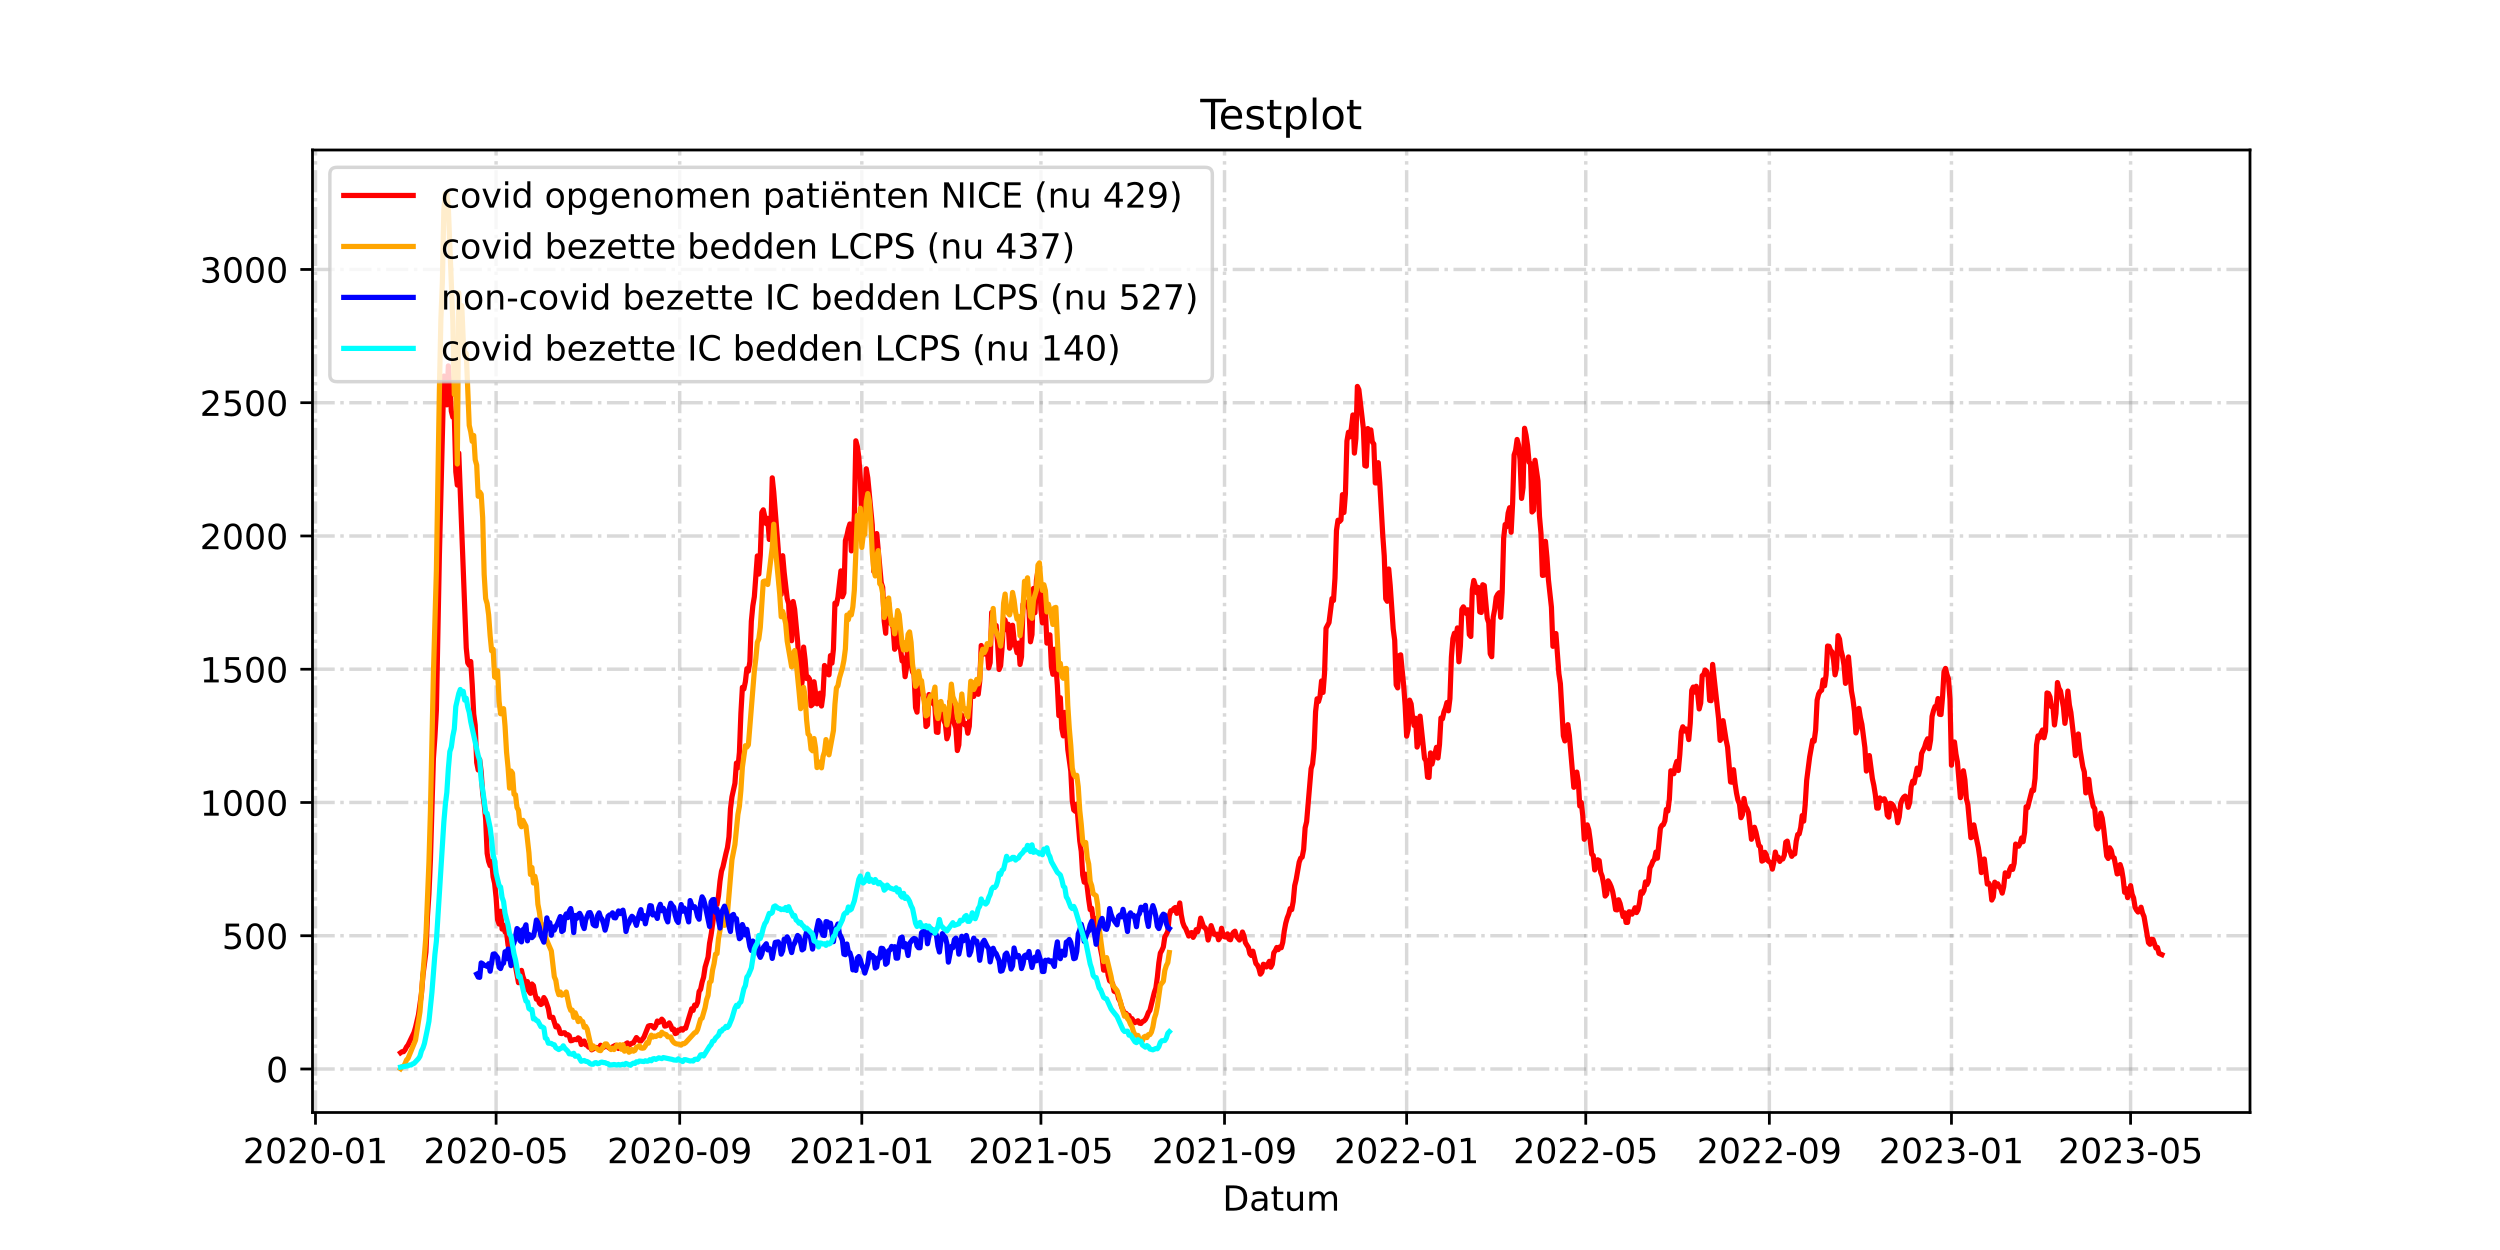 <?xml version="1.0" encoding="utf-8" standalone="no"?>
<!DOCTYPE svg PUBLIC "-//W3C//DTD SVG 1.1//EN"
  "http://www.w3.org/Graphics/SVG/1.1/DTD/svg11.dtd">
<!-- Created with matplotlib (https://matplotlib.org/) -->
<svg height="360pt" version="1.1" viewBox="0 0 720 360" width="720pt" xmlns="http://www.w3.org/2000/svg" xmlns:xlink="http://www.w3.org/1999/xlink">
 <defs>
  <style type="text/css">*{stroke-linecap:butt;stroke-linejoin:round;}</style>
 </defs>
 <g id="figure_1">
  <g id="patch_1">
   <path d="M 0 360 
L 720 360 
L 720 0 
L 0 0 
z
" style="fill:#ffffff;"/>
  </g>
  <g id="axes_1">
   <g id="patch_2">
    <path d="M 90 320.4 
L 648 320.4 
L 648 43.2 
L 90 43.2 
z
" style="fill:#ffffff;"/>
   </g>
   <g id="matplotlib.axis_1">
    <g id="xtick_1">
     <g id="line2d_1">
      <path clip-path="url(#pbbd4448218)" d="M 90.86 320.4 
L 90.86 43.2 
" style="fill:none;stroke:#808080;stroke-dasharray:6.4,1.6,1,1.6;stroke-dashoffset:0;stroke-opacity:0.3;"/>
     </g>
     <g id="line2d_2">
      <defs>
       <path d="M 0 0 
L 0 3.5 
" id="ma6452027b5" style="stroke:#000000;stroke-width:0.8;"/>
      </defs>
      <g>
       <use style="stroke:#000000;stroke-width:0.8;" x="90.86" xlink:href="#ma6452027b5" y="320.4"/>
      </g>
     </g>
     <g id="text_1">
      <!-- 2020-01 -->
      <g transform="translate(69.968 334.998)scale(0.1 -0.1)">
       <defs>
        <path d="M 19.188 8.297 
L 53.609 8.297 
L 53.609 0 
L 7.328 0 
L 7.328 8.297 
Q 12.938 14.109 22.625 23.891 
Q 32.328 33.688 34.812 36.531 
Q 39.547 41.844 41.422 45.531 
Q 43.312 49.219 43.312 52.781 
Q 43.312 58.594 39.234 62.25 
Q 35.156 65.922 28.609 65.922 
Q 23.969 65.922 18.812 64.312 
Q 13.672 62.703 7.812 59.422 
L 7.812 69.391 
Q 13.766 71.781 18.938 73 
Q 24.125 74.219 28.422 74.219 
Q 39.75 74.219 46.484 68.547 
Q 53.219 62.891 53.219 53.422 
Q 53.219 48.922 51.531 44.891 
Q 49.859 40.875 45.406 35.406 
Q 44.188 33.984 37.641 27.219 
Q 31.109 20.453 19.188 8.297 
z
" id="DejaVuSans-50"/>
        <path d="M 31.781 66.406 
Q 24.172 66.406 20.328 58.906 
Q 16.5 51.422 16.5 36.375 
Q 16.5 21.391 20.328 13.891 
Q 24.172 6.391 31.781 6.391 
Q 39.453 6.391 43.281 13.891 
Q 47.125 21.391 47.125 36.375 
Q 47.125 51.422 43.281 58.906 
Q 39.453 66.406 31.781 66.406 
z
M 31.781 74.219 
Q 44.047 74.219 50.516 64.516 
Q 56.984 54.828 56.984 36.375 
Q 56.984 17.969 50.516 8.266 
Q 44.047 -1.422 31.781 -1.422 
Q 19.531 -1.422 13.062 8.266 
Q 6.594 17.969 6.594 36.375 
Q 6.594 54.828 13.062 64.516 
Q 19.531 74.219 31.781 74.219 
z
" id="DejaVuSans-48"/>
        <path d="M 4.891 31.391 
L 31.203 31.391 
L 31.203 23.391 
L 4.891 23.391 
z
" id="DejaVuSans-45"/>
        <path d="M 12.406 8.297 
L 28.516 8.297 
L 28.516 63.922 
L 10.984 60.406 
L 10.984 69.391 
L 28.422 72.906 
L 38.281 72.906 
L 38.281 8.297 
L 54.391 8.297 
L 54.391 0 
L 12.406 0 
z
" id="DejaVuSans-49"/>
       </defs>
       <use xlink:href="#DejaVuSans-50"/>
       <use x="63.623" xlink:href="#DejaVuSans-48"/>
       <use x="127.246" xlink:href="#DejaVuSans-50"/>
       <use x="190.869" xlink:href="#DejaVuSans-48"/>
       <use x="254.492" xlink:href="#DejaVuSans-45"/>
       <use x="290.576" xlink:href="#DejaVuSans-48"/>
       <use x="354.199" xlink:href="#DejaVuSans-49"/>
      </g>
     </g>
    </g>
    <g id="xtick_2">
     <g id="line2d_3">
      <path clip-path="url(#pbbd4448218)" d="M 142.877 320.4 
L 142.877 43.2 
" style="fill:none;stroke:#808080;stroke-dasharray:6.4,1.6,1,1.6;stroke-dashoffset:0;stroke-opacity:0.3;"/>
     </g>
     <g id="line2d_4">
      <g>
       <use style="stroke:#000000;stroke-width:0.8;" x="142.877" xlink:href="#ma6452027b5" y="320.4"/>
      </g>
     </g>
     <g id="text_2">
      <!-- 2020-05 -->
      <g transform="translate(121.985 334.998)scale(0.1 -0.1)">
       <defs>
        <path d="M 10.797 72.906 
L 49.516 72.906 
L 49.516 64.594 
L 19.828 64.594 
L 19.828 46.734 
Q 21.969 47.469 24.109 47.828 
Q 26.266 48.188 28.422 48.188 
Q 40.625 48.188 47.75 41.5 
Q 54.891 34.812 54.891 23.391 
Q 54.891 11.625 47.562 5.094 
Q 40.234 -1.422 26.906 -1.422 
Q 22.312 -1.422 17.547 -0.641 
Q 12.797 0.141 7.719 1.703 
L 7.719 11.625 
Q 12.109 9.234 16.797 8.062 
Q 21.484 6.891 26.703 6.891 
Q 35.156 6.891 40.078 11.328 
Q 45.016 15.766 45.016 23.391 
Q 45.016 31 40.078 35.438 
Q 35.156 39.891 26.703 39.891 
Q 22.75 39.891 18.812 39.016 
Q 14.891 38.141 10.797 36.281 
z
" id="DejaVuSans-53"/>
       </defs>
       <use xlink:href="#DejaVuSans-50"/>
       <use x="63.623" xlink:href="#DejaVuSans-48"/>
       <use x="127.246" xlink:href="#DejaVuSans-50"/>
       <use x="190.869" xlink:href="#DejaVuSans-48"/>
       <use x="254.492" xlink:href="#DejaVuSans-45"/>
       <use x="290.576" xlink:href="#DejaVuSans-48"/>
       <use x="354.199" xlink:href="#DejaVuSans-53"/>
      </g>
     </g>
    </g>
    <g id="xtick_3">
     <g id="line2d_5">
      <path clip-path="url(#pbbd4448218)" d="M 195.753 320.4 
L 195.753 43.2 
" style="fill:none;stroke:#808080;stroke-dasharray:6.4,1.6,1,1.6;stroke-dashoffset:0;stroke-opacity:0.3;"/>
     </g>
     <g id="line2d_6">
      <g>
       <use style="stroke:#000000;stroke-width:0.8;" x="195.753" xlink:href="#ma6452027b5" y="320.4"/>
      </g>
     </g>
     <g id="text_3">
      <!-- 2020-09 -->
      <g transform="translate(174.862 334.998)scale(0.1 -0.1)">
       <defs>
        <path d="M 10.984 1.516 
L 10.984 10.5 
Q 14.703 8.734 18.5 7.812 
Q 22.312 6.891 25.984 6.891 
Q 35.75 6.891 40.891 13.453 
Q 46.047 20.016 46.781 33.406 
Q 43.953 29.203 39.594 26.953 
Q 35.25 24.703 29.984 24.703 
Q 19.047 24.703 12.672 31.312 
Q 6.297 37.938 6.297 49.422 
Q 6.297 60.641 12.938 67.422 
Q 19.578 74.219 30.609 74.219 
Q 43.266 74.219 49.922 64.516 
Q 56.594 54.828 56.594 36.375 
Q 56.594 19.141 48.406 8.859 
Q 40.234 -1.422 26.422 -1.422 
Q 22.703 -1.422 18.891 -0.688 
Q 15.094 0.047 10.984 1.516 
z
M 30.609 32.422 
Q 37.25 32.422 41.125 36.953 
Q 45.016 41.5 45.016 49.422 
Q 45.016 57.281 41.125 61.844 
Q 37.25 66.406 30.609 66.406 
Q 23.969 66.406 20.094 61.844 
Q 16.219 57.281 16.219 49.422 
Q 16.219 41.5 20.094 36.953 
Q 23.969 32.422 30.609 32.422 
z
" id="DejaVuSans-57"/>
       </defs>
       <use xlink:href="#DejaVuSans-50"/>
       <use x="63.623" xlink:href="#DejaVuSans-48"/>
       <use x="127.246" xlink:href="#DejaVuSans-50"/>
       <use x="190.869" xlink:href="#DejaVuSans-48"/>
       <use x="254.492" xlink:href="#DejaVuSans-45"/>
       <use x="290.576" xlink:href="#DejaVuSans-48"/>
       <use x="354.199" xlink:href="#DejaVuSans-57"/>
      </g>
     </g>
    </g>
    <g id="xtick_4">
     <g id="line2d_7">
      <path clip-path="url(#pbbd4448218)" d="M 248.2 320.4 
L 248.2 43.2 
" style="fill:none;stroke:#808080;stroke-dasharray:6.4,1.6,1,1.6;stroke-dashoffset:0;stroke-opacity:0.3;"/>
     </g>
     <g id="line2d_8">
      <g>
       <use style="stroke:#000000;stroke-width:0.8;" x="248.2" xlink:href="#ma6452027b5" y="320.4"/>
      </g>
     </g>
     <g id="text_4">
      <!-- 2021-01 -->
      <g transform="translate(227.309 334.998)scale(0.1 -0.1)">
       <use xlink:href="#DejaVuSans-50"/>
       <use x="63.623" xlink:href="#DejaVuSans-48"/>
       <use x="127.246" xlink:href="#DejaVuSans-50"/>
       <use x="190.869" xlink:href="#DejaVuSans-49"/>
       <use x="254.492" xlink:href="#DejaVuSans-45"/>
       <use x="290.576" xlink:href="#DejaVuSans-48"/>
       <use x="354.199" xlink:href="#DejaVuSans-49"/>
      </g>
     </g>
    </g>
    <g id="xtick_5">
     <g id="line2d_9">
      <path clip-path="url(#pbbd4448218)" d="M 299.787 320.4 
L 299.787 43.2 
" style="fill:none;stroke:#808080;stroke-dasharray:6.4,1.6,1,1.6;stroke-dashoffset:0;stroke-opacity:0.3;"/>
     </g>
     <g id="line2d_10">
      <g>
       <use style="stroke:#000000;stroke-width:0.8;" x="299.787" xlink:href="#ma6452027b5" y="320.4"/>
      </g>
     </g>
     <g id="text_5">
      <!-- 2021-05 -->
      <g transform="translate(278.896 334.998)scale(0.1 -0.1)">
       <use xlink:href="#DejaVuSans-50"/>
       <use x="63.623" xlink:href="#DejaVuSans-48"/>
       <use x="127.246" xlink:href="#DejaVuSans-50"/>
       <use x="190.869" xlink:href="#DejaVuSans-49"/>
       <use x="254.492" xlink:href="#DejaVuSans-45"/>
       <use x="290.576" xlink:href="#DejaVuSans-48"/>
       <use x="354.199" xlink:href="#DejaVuSans-53"/>
      </g>
     </g>
    </g>
    <g id="xtick_6">
     <g id="line2d_11">
      <path clip-path="url(#pbbd4448218)" d="M 352.664 320.4 
L 352.664 43.2 
" style="fill:none;stroke:#808080;stroke-dasharray:6.4,1.6,1,1.6;stroke-dashoffset:0;stroke-opacity:0.3;"/>
     </g>
     <g id="line2d_12">
      <g>
       <use style="stroke:#000000;stroke-width:0.8;" x="352.664" xlink:href="#ma6452027b5" y="320.4"/>
      </g>
     </g>
     <g id="text_6">
      <!-- 2021-09 -->
      <g transform="translate(331.773 334.998)scale(0.1 -0.1)">
       <use xlink:href="#DejaVuSans-50"/>
       <use x="63.623" xlink:href="#DejaVuSans-48"/>
       <use x="127.246" xlink:href="#DejaVuSans-50"/>
       <use x="190.869" xlink:href="#DejaVuSans-49"/>
       <use x="254.492" xlink:href="#DejaVuSans-45"/>
       <use x="290.576" xlink:href="#DejaVuSans-48"/>
       <use x="354.199" xlink:href="#DejaVuSans-57"/>
      </g>
     </g>
    </g>
    <g id="xtick_7">
     <g id="line2d_13">
      <path clip-path="url(#pbbd4448218)" d="M 405.111 320.4 
L 405.111 43.2 
" style="fill:none;stroke:#808080;stroke-dasharray:6.4,1.6,1,1.6;stroke-dashoffset:0;stroke-opacity:0.3;"/>
     </g>
     <g id="line2d_14">
      <g>
       <use style="stroke:#000000;stroke-width:0.8;" x="405.111" xlink:href="#ma6452027b5" y="320.4"/>
      </g>
     </g>
     <g id="text_7">
      <!-- 2022-01 -->
      <g transform="translate(384.22 334.998)scale(0.1 -0.1)">
       <use xlink:href="#DejaVuSans-50"/>
       <use x="63.623" xlink:href="#DejaVuSans-48"/>
       <use x="127.246" xlink:href="#DejaVuSans-50"/>
       <use x="190.869" xlink:href="#DejaVuSans-50"/>
       <use x="254.492" xlink:href="#DejaVuSans-45"/>
       <use x="290.576" xlink:href="#DejaVuSans-48"/>
       <use x="354.199" xlink:href="#DejaVuSans-49"/>
      </g>
     </g>
    </g>
    <g id="xtick_8">
     <g id="line2d_15">
      <path clip-path="url(#pbbd4448218)" d="M 456.698 320.4 
L 456.698 43.2 
" style="fill:none;stroke:#808080;stroke-dasharray:6.4,1.6,1,1.6;stroke-dashoffset:0;stroke-opacity:0.3;"/>
     </g>
     <g id="line2d_16">
      <g>
       <use style="stroke:#000000;stroke-width:0.8;" x="456.698" xlink:href="#ma6452027b5" y="320.4"/>
      </g>
     </g>
     <g id="text_8">
      <!-- 2022-05 -->
      <g transform="translate(435.807 334.998)scale(0.1 -0.1)">
       <use xlink:href="#DejaVuSans-50"/>
       <use x="63.623" xlink:href="#DejaVuSans-48"/>
       <use x="127.246" xlink:href="#DejaVuSans-50"/>
       <use x="190.869" xlink:href="#DejaVuSans-50"/>
       <use x="254.492" xlink:href="#DejaVuSans-45"/>
       <use x="290.576" xlink:href="#DejaVuSans-48"/>
       <use x="354.199" xlink:href="#DejaVuSans-53"/>
      </g>
     </g>
    </g>
    <g id="xtick_9">
     <g id="line2d_17">
      <path clip-path="url(#pbbd4448218)" d="M 509.575 320.4 
L 509.575 43.2 
" style="fill:none;stroke:#808080;stroke-dasharray:6.4,1.6,1,1.6;stroke-dashoffset:0;stroke-opacity:0.3;"/>
     </g>
     <g id="line2d_18">
      <g>
       <use style="stroke:#000000;stroke-width:0.8;" x="509.575" xlink:href="#ma6452027b5" y="320.4"/>
      </g>
     </g>
     <g id="text_9">
      <!-- 2022-09 -->
      <g transform="translate(488.683 334.998)scale(0.1 -0.1)">
       <use xlink:href="#DejaVuSans-50"/>
       <use x="63.623" xlink:href="#DejaVuSans-48"/>
       <use x="127.246" xlink:href="#DejaVuSans-50"/>
       <use x="190.869" xlink:href="#DejaVuSans-50"/>
       <use x="254.492" xlink:href="#DejaVuSans-45"/>
       <use x="290.576" xlink:href="#DejaVuSans-48"/>
       <use x="354.199" xlink:href="#DejaVuSans-57"/>
      </g>
     </g>
    </g>
    <g id="xtick_10">
     <g id="line2d_19">
      <path clip-path="url(#pbbd4448218)" d="M 562.022 320.4 
L 562.022 43.2 
" style="fill:none;stroke:#808080;stroke-dasharray:6.4,1.6,1,1.6;stroke-dashoffset:0;stroke-opacity:0.3;"/>
     </g>
     <g id="line2d_20">
      <g>
       <use style="stroke:#000000;stroke-width:0.8;" x="562.022" xlink:href="#ma6452027b5" y="320.4"/>
      </g>
     </g>
     <g id="text_10">
      <!-- 2023-01 -->
      <g transform="translate(541.13 334.998)scale(0.1 -0.1)">
       <defs>
        <path d="M 40.578 39.312 
Q 47.656 37.797 51.625 33 
Q 55.609 28.219 55.609 21.188 
Q 55.609 10.406 48.188 4.484 
Q 40.766 -1.422 27.094 -1.422 
Q 22.516 -1.422 17.656 -0.516 
Q 12.797 0.391 7.625 2.203 
L 7.625 11.719 
Q 11.719 9.328 16.594 8.109 
Q 21.484 6.891 26.812 6.891 
Q 36.078 6.891 40.938 10.547 
Q 45.797 14.203 45.797 21.188 
Q 45.797 27.641 41.281 31.266 
Q 36.766 34.906 28.719 34.906 
L 20.219 34.906 
L 20.219 43.016 
L 29.109 43.016 
Q 36.375 43.016 40.234 45.922 
Q 44.094 48.828 44.094 54.297 
Q 44.094 59.906 40.109 62.906 
Q 36.141 65.922 28.719 65.922 
Q 24.656 65.922 20.016 65.031 
Q 15.375 64.156 9.812 62.312 
L 9.812 71.094 
Q 15.438 72.656 20.344 73.438 
Q 25.25 74.219 29.594 74.219 
Q 40.828 74.219 47.359 69.109 
Q 53.906 64.016 53.906 55.328 
Q 53.906 49.266 50.438 45.094 
Q 46.969 40.922 40.578 39.312 
z
" id="DejaVuSans-51"/>
       </defs>
       <use xlink:href="#DejaVuSans-50"/>
       <use x="63.623" xlink:href="#DejaVuSans-48"/>
       <use x="127.246" xlink:href="#DejaVuSans-50"/>
       <use x="190.869" xlink:href="#DejaVuSans-51"/>
       <use x="254.492" xlink:href="#DejaVuSans-45"/>
       <use x="290.576" xlink:href="#DejaVuSans-48"/>
       <use x="354.199" xlink:href="#DejaVuSans-49"/>
      </g>
     </g>
    </g>
    <g id="xtick_11">
     <g id="line2d_21">
      <path clip-path="url(#pbbd4448218)" d="M 613.609 320.4 
L 613.609 43.2 
" style="fill:none;stroke:#808080;stroke-dasharray:6.4,1.6,1,1.6;stroke-dashoffset:0;stroke-opacity:0.3;"/>
     </g>
     <g id="line2d_22">
      <g>
       <use style="stroke:#000000;stroke-width:0.8;" x="613.609" xlink:href="#ma6452027b5" y="320.4"/>
      </g>
     </g>
     <g id="text_11">
      <!-- 2023-05 -->
      <g transform="translate(592.717 334.998)scale(0.1 -0.1)">
       <use xlink:href="#DejaVuSans-50"/>
       <use x="63.623" xlink:href="#DejaVuSans-48"/>
       <use x="127.246" xlink:href="#DejaVuSans-50"/>
       <use x="190.869" xlink:href="#DejaVuSans-51"/>
       <use x="254.492" xlink:href="#DejaVuSans-45"/>
       <use x="290.576" xlink:href="#DejaVuSans-48"/>
       <use x="354.199" xlink:href="#DejaVuSans-53"/>
      </g>
     </g>
    </g>
    <g id="text_12">
     <!-- Datum -->
     <g transform="translate(352.087 348.677)scale(0.1 -0.1)">
      <defs>
       <path d="M 19.672 64.797 
L 19.672 8.109 
L 31.594 8.109 
Q 46.688 8.109 53.688 14.938 
Q 60.688 21.781 60.688 36.531 
Q 60.688 51.172 53.688 57.984 
Q 46.688 64.797 31.594 64.797 
z
M 9.812 72.906 
L 30.078 72.906 
Q 51.266 72.906 61.172 64.094 
Q 71.094 55.281 71.094 36.531 
Q 71.094 17.672 61.125 8.828 
Q 51.172 0 30.078 0 
L 9.812 0 
z
" id="DejaVuSans-68"/>
       <path d="M 34.281 27.484 
Q 23.391 27.484 19.188 25 
Q 14.984 22.516 14.984 16.5 
Q 14.984 11.719 18.141 8.906 
Q 21.297 6.109 26.703 6.109 
Q 34.188 6.109 38.703 11.406 
Q 43.219 16.703 43.219 25.484 
L 43.219 27.484 
z
M 52.203 31.203 
L 52.203 0 
L 43.219 0 
L 43.219 8.297 
Q 40.141 3.328 35.547 0.953 
Q 30.953 -1.422 24.312 -1.422 
Q 15.922 -1.422 10.953 3.297 
Q 6 8.016 6 15.922 
Q 6 25.141 12.172 29.828 
Q 18.359 34.516 30.609 34.516 
L 43.219 34.516 
L 43.219 35.406 
Q 43.219 41.609 39.141 45 
Q 35.062 48.391 27.688 48.391 
Q 23 48.391 18.547 47.266 
Q 14.109 46.141 10.016 43.891 
L 10.016 52.203 
Q 14.938 54.109 19.578 55.047 
Q 24.219 56 28.609 56 
Q 40.484 56 46.344 49.844 
Q 52.203 43.703 52.203 31.203 
z
" id="DejaVuSans-97"/>
       <path d="M 18.312 70.219 
L 18.312 54.688 
L 36.812 54.688 
L 36.812 47.703 
L 18.312 47.703 
L 18.312 18.016 
Q 18.312 11.328 20.141 9.422 
Q 21.969 7.516 27.594 7.516 
L 36.812 7.516 
L 36.812 0 
L 27.594 0 
Q 17.188 0 13.234 3.875 
Q 9.281 7.766 9.281 18.016 
L 9.281 47.703 
L 2.688 47.703 
L 2.688 54.688 
L 9.281 54.688 
L 9.281 70.219 
z
" id="DejaVuSans-116"/>
       <path d="M 8.5 21.578 
L 8.5 54.688 
L 17.484 54.688 
L 17.484 21.922 
Q 17.484 14.156 20.5 10.266 
Q 23.531 6.391 29.594 6.391 
Q 36.859 6.391 41.078 11.031 
Q 45.312 15.672 45.312 23.688 
L 45.312 54.688 
L 54.297 54.688 
L 54.297 0 
L 45.312 0 
L 45.312 8.406 
Q 42.047 3.422 37.719 1 
Q 33.406 -1.422 27.688 -1.422 
Q 18.266 -1.422 13.375 4.438 
Q 8.5 10.297 8.5 21.578 
z
M 31.109 56 
z
" id="DejaVuSans-117"/>
       <path d="M 52 44.188 
Q 55.375 50.25 60.062 53.125 
Q 64.75 56 71.094 56 
Q 79.641 56 84.281 50.016 
Q 88.922 44.047 88.922 33.016 
L 88.922 0 
L 79.891 0 
L 79.891 32.719 
Q 79.891 40.578 77.094 44.375 
Q 74.312 48.188 68.609 48.188 
Q 61.625 48.188 57.562 43.547 
Q 53.516 38.922 53.516 30.906 
L 53.516 0 
L 44.484 0 
L 44.484 32.719 
Q 44.484 40.625 41.703 44.406 
Q 38.922 48.188 33.109 48.188 
Q 26.219 48.188 22.156 43.531 
Q 18.109 38.875 18.109 30.906 
L 18.109 0 
L 9.078 0 
L 9.078 54.688 
L 18.109 54.688 
L 18.109 46.188 
Q 21.188 51.219 25.484 53.609 
Q 29.781 56 35.688 56 
Q 41.656 56 45.828 52.969 
Q 50 49.953 52 44.188 
z
" id="DejaVuSans-109"/>
      </defs>
      <use xlink:href="#DejaVuSans-68"/>
      <use x="77.002" xlink:href="#DejaVuSans-97"/>
      <use x="138.281" xlink:href="#DejaVuSans-116"/>
      <use x="177.49" xlink:href="#DejaVuSans-117"/>
      <use x="240.869" xlink:href="#DejaVuSans-109"/>
     </g>
    </g>
   </g>
   <g id="matplotlib.axis_2">
    <g id="ytick_1">
     <g id="line2d_23">
      <path clip-path="url(#pbbd4448218)" d="M 90 307.877 
L 648 307.877 
" style="fill:none;stroke:#808080;stroke-dasharray:6.4,1.6,1,1.6;stroke-dashoffset:0;stroke-opacity:0.3;"/>
     </g>
     <g id="line2d_24">
      <defs>
       <path d="M 0 0 
L -3.5 0 
" id="m3581adeaea" style="stroke:#000000;stroke-width:0.8;"/>
      </defs>
      <g>
       <use style="stroke:#000000;stroke-width:0.8;" x="90" xlink:href="#m3581adeaea" y="307.877"/>
      </g>
     </g>
     <g id="text_13">
      <!-- 0 -->
      <g transform="translate(76.638 311.676)scale(0.1 -0.1)">
       <use xlink:href="#DejaVuSans-48"/>
      </g>
     </g>
    </g>
    <g id="ytick_2">
     <g id="line2d_25">
      <path clip-path="url(#pbbd4448218)" d="M 90 269.497 
L 648 269.497 
" style="fill:none;stroke:#808080;stroke-dasharray:6.4,1.6,1,1.6;stroke-dashoffset:0;stroke-opacity:0.3;"/>
     </g>
     <g id="line2d_26">
      <g>
       <use style="stroke:#000000;stroke-width:0.8;" x="90" xlink:href="#m3581adeaea" y="269.497"/>
      </g>
     </g>
     <g id="text_14">
      <!-- 500 -->
      <g transform="translate(63.913 273.296)scale(0.1 -0.1)">
       <use xlink:href="#DejaVuSans-53"/>
       <use x="63.623" xlink:href="#DejaVuSans-48"/>
       <use x="127.246" xlink:href="#DejaVuSans-48"/>
      </g>
     </g>
    </g>
    <g id="ytick_3">
     <g id="line2d_27">
      <path clip-path="url(#pbbd4448218)" d="M 90 231.118 
L 648 231.118 
" style="fill:none;stroke:#808080;stroke-dasharray:6.4,1.6,1,1.6;stroke-dashoffset:0;stroke-opacity:0.3;"/>
     </g>
     <g id="line2d_28">
      <g>
       <use style="stroke:#000000;stroke-width:0.8;" x="90" xlink:href="#m3581adeaea" y="231.118"/>
      </g>
     </g>
     <g id="text_15">
      <!-- 1000 -->
      <g transform="translate(57.55 234.917)scale(0.1 -0.1)">
       <use xlink:href="#DejaVuSans-49"/>
       <use x="63.623" xlink:href="#DejaVuSans-48"/>
       <use x="127.246" xlink:href="#DejaVuSans-48"/>
       <use x="190.869" xlink:href="#DejaVuSans-48"/>
      </g>
     </g>
    </g>
    <g id="ytick_4">
     <g id="line2d_29">
      <path clip-path="url(#pbbd4448218)" d="M 90 192.738 
L 648 192.738 
" style="fill:none;stroke:#808080;stroke-dasharray:6.4,1.6,1,1.6;stroke-dashoffset:0;stroke-opacity:0.3;"/>
     </g>
     <g id="line2d_30">
      <g>
       <use style="stroke:#000000;stroke-width:0.8;" x="90" xlink:href="#m3581adeaea" y="192.738"/>
      </g>
     </g>
     <g id="text_16">
      <!-- 1500 -->
      <g transform="translate(57.55 196.537)scale(0.1 -0.1)">
       <use xlink:href="#DejaVuSans-49"/>
       <use x="63.623" xlink:href="#DejaVuSans-53"/>
       <use x="127.246" xlink:href="#DejaVuSans-48"/>
       <use x="190.869" xlink:href="#DejaVuSans-48"/>
      </g>
     </g>
    </g>
    <g id="ytick_5">
     <g id="line2d_31">
      <path clip-path="url(#pbbd4448218)" d="M 90 154.359 
L 648 154.359 
" style="fill:none;stroke:#808080;stroke-dasharray:6.4,1.6,1,1.6;stroke-dashoffset:0;stroke-opacity:0.3;"/>
     </g>
     <g id="line2d_32">
      <g>
       <use style="stroke:#000000;stroke-width:0.8;" x="90" xlink:href="#m3581adeaea" y="154.359"/>
      </g>
     </g>
     <g id="text_17">
      <!-- 2000 -->
      <g transform="translate(57.55 158.158)scale(0.1 -0.1)">
       <use xlink:href="#DejaVuSans-50"/>
       <use x="63.623" xlink:href="#DejaVuSans-48"/>
       <use x="127.246" xlink:href="#DejaVuSans-48"/>
       <use x="190.869" xlink:href="#DejaVuSans-48"/>
      </g>
     </g>
    </g>
    <g id="ytick_6">
     <g id="line2d_33">
      <path clip-path="url(#pbbd4448218)" d="M 90 115.979 
L 648 115.979 
" style="fill:none;stroke:#808080;stroke-dasharray:6.4,1.6,1,1.6;stroke-dashoffset:0;stroke-opacity:0.3;"/>
     </g>
     <g id="line2d_34">
      <g>
       <use style="stroke:#000000;stroke-width:0.8;" x="90" xlink:href="#m3581adeaea" y="115.979"/>
      </g>
     </g>
     <g id="text_18">
      <!-- 2500 -->
      <g transform="translate(57.55 119.778)scale(0.1 -0.1)">
       <use xlink:href="#DejaVuSans-50"/>
       <use x="63.623" xlink:href="#DejaVuSans-53"/>
       <use x="127.246" xlink:href="#DejaVuSans-48"/>
       <use x="190.869" xlink:href="#DejaVuSans-48"/>
      </g>
     </g>
    </g>
    <g id="ytick_7">
     <g id="line2d_35">
      <path clip-path="url(#pbbd4448218)" d="M 90 77.6 
L 648 77.6 
" style="fill:none;stroke:#808080;stroke-dasharray:6.4,1.6,1,1.6;stroke-dashoffset:0;stroke-opacity:0.3;"/>
     </g>
     <g id="line2d_36">
      <g>
       <use style="stroke:#000000;stroke-width:0.8;" x="90" xlink:href="#m3581adeaea" y="77.6"/>
      </g>
     </g>
     <g id="text_19">
      <!-- 3000 -->
      <g transform="translate(57.55 81.399)scale(0.1 -0.1)">
       <use xlink:href="#DejaVuSans-51"/>
       <use x="63.623" xlink:href="#DejaVuSans-48"/>
       <use x="127.246" xlink:href="#DejaVuSans-48"/>
       <use x="190.869" xlink:href="#DejaVuSans-48"/>
      </g>
     </g>
    </g>
   </g>
   <g id="line2d_37">
    <path clip-path="url(#pbbd4448218)" d="M 115.364 303.194 
L 115.794 302.887 
L 116.223 302.887 
L 116.653 302.35 
L 117.083 301.506 
L 117.513 300.968 
L 119.233 297.361 
L 119.663 295.902 
L 120.522 292.218 
L 121.382 286.154 
L 121.812 280.858 
L 122.672 274.18 
L 123.102 263.971 
L 123.532 257.523 
L 123.961 247.698 
L 124.821 218.452 
L 125.251 212.312 
L 125.681 204.559 
L 126.541 160.039 
L 127.831 108.303 
L 128.69 116.593 
L 129.12 105.386 
L 129.55 110.913 
L 129.98 118.435 
L 130.41 120.124 
L 130.84 119.664 
L 131.27 135.86 
L 131.7 139.698 
L 132.129 130.487 
L 134.279 186.597 
L 134.709 190.896 
L 135.139 191.587 
L 135.569 190.512 
L 135.998 197.113 
L 136.428 205.634 
L 136.858 208.858 
L 137.288 219.604 
L 137.718 221.753 
L 138.148 218.759 
L 138.578 222.29 
L 139.008 228.431 
L 139.438 231.578 
L 139.867 235.877 
L 140.297 245.779 
L 140.727 248.081 
L 141.157 249.31 
L 141.587 248.081 
L 142.017 252.533 
L 142.447 254.376 
L 142.877 258.521 
L 143.307 264.892 
L 143.737 266.12 
L 144.166 262.435 
L 144.596 267.578 
L 145.026 266.427 
L 145.456 268.423 
L 145.886 268.499 
L 146.316 272.184 
L 146.746 273.565 
L 147.176 271.339 
L 149.325 283.007 
L 149.755 281.932 
L 150.185 279.476 
L 150.615 281.318 
L 151.045 282.393 
L 151.475 285.003 
L 151.904 282.7 
L 152.334 285.463 
L 152.764 286.077 
L 153.194 283.391 
L 153.624 283.851 
L 154.054 286.154 
L 154.484 287.766 
L 154.914 287.612 
L 155.344 288.917 
L 155.773 289.301 
L 156.203 288.994 
L 156.633 287.305 
L 157.063 287.996 
L 157.923 290.452 
L 158.353 292.986 
L 159.213 292.986 
L 160.072 295.749 
L 160.502 295.442 
L 160.932 296.133 
L 161.362 297.591 
L 161.792 297.668 
L 162.222 297.438 
L 162.652 297.438 
L 163.082 298.052 
L 163.512 297.975 
L 163.941 298.282 
L 164.371 299.74 
L 164.801 299.664 
L 165.231 299.433 
L 165.661 299.357 
L 166.091 299.433 
L 166.521 298.896 
L 166.951 299.203 
L 167.381 300.815 
L 167.81 300.508 
L 168.24 299.817 
L 168.67 300.892 
L 169.1 301.045 
L 169.53 301.583 
L 169.96 301.583 
L 170.39 302.35 
L 171.68 301.659 
L 172.109 301.813 
L 172.539 301.813 
L 172.969 301.045 
L 173.399 301.659 
L 173.829 301.659 
L 174.259 301.122 
L 174.689 301.045 
L 175.119 301.583 
L 175.549 301.89 
L 175.978 302.043 
L 176.408 301.506 
L 177.268 301.045 
L 177.698 301.122 
L 178.128 301.966 
L 178.558 301.429 
L 178.988 301.583 
L 179.847 301.199 
L 180.277 300.585 
L 180.707 300.354 
L 181.137 301.045 
L 181.997 300.431 
L 182.427 300.354 
L 183.287 298.819 
L 184.146 299.74 
L 184.576 299.817 
L 185.436 298.742 
L 186.726 295.519 
L 187.156 295.365 
L 187.586 295.365 
L 188.445 296.056 
L 188.875 295.365 
L 189.305 294.06 
L 189.735 294.444 
L 190.165 294.214 
L 190.595 293.523 
L 191.025 293.983 
L 191.455 295.519 
L 191.884 295.442 
L 192.314 295.135 
L 192.744 294.597 
L 193.174 295.365 
L 193.604 296.516 
L 194.034 296.363 
L 194.464 297.668 
L 194.894 297.514 
L 195.324 296.67 
L 195.753 296.747 
L 196.183 296.286 
L 196.613 296.67 
L 197.043 296.133 
L 197.473 296.133 
L 199.193 290.529 
L 199.622 290.99 
L 200.052 289.455 
L 200.482 289.685 
L 200.912 288.687 
L 201.342 285.54 
L 201.772 284.926 
L 202.202 282.853 
L 202.632 281.472 
L 203.062 278.555 
L 203.921 275.638 
L 204.351 271.646 
L 204.781 269.344 
L 206.071 260.133 
L 206.501 260.516 
L 206.931 257.983 
L 207.361 253.762 
L 207.79 250.922 
L 208.22 249.617 
L 209.08 245.779 
L 209.51 244.09 
L 209.94 241.02 
L 210.37 232.96 
L 210.8 229.506 
L 211.659 225.591 
L 212.089 219.757 
L 212.519 221.139 
L 212.949 216.687 
L 213.379 205.403 
L 213.809 197.958 
L 214.239 198.418 
L 214.669 196.346 
L 215.099 192.585 
L 215.529 193.275 
L 215.958 190.589 
L 216.388 178.922 
L 216.818 174.47 
L 217.248 171.86 
L 218.108 160.116 
L 218.538 165.335 
L 218.968 159.809 
L 219.398 147.527 
L 219.827 146.836 
L 220.687 150.828 
L 221.117 149.293 
L 221.547 155.357 
L 221.977 153.668 
L 222.407 137.625 
L 222.837 141.693 
L 224.126 158.12 
L 224.556 169.634 
L 224.986 171.169 
L 225.416 160.039 
L 225.846 164.875 
L 226.706 172.397 
L 227.136 173.855 
L 227.565 184.141 
L 227.995 184.525 
L 228.425 173.241 
L 228.855 175.467 
L 229.715 184.602 
L 230.575 198.956 
L 231.005 196.346 
L 231.435 186.367 
L 231.864 189.975 
L 232.294 195.425 
L 232.724 194.964 
L 233.154 195.578 
L 233.584 203.254 
L 234.014 202.87 
L 234.444 196.346 
L 235.304 202.717 
L 235.733 202.18 
L 236.163 199.646 
L 236.593 203.331 
L 237.023 200.184 
L 237.453 191.664 
L 238.313 194.12 
L 238.743 194.35 
L 239.173 188.823 
L 239.602 190.973 
L 240.032 186.904 
L 240.462 173.702 
L 240.892 174.086 
L 241.322 172.013 
L 242.182 164.414 
L 242.612 171.86 
L 243.042 170.785 
L 243.471 155.664 
L 243.901 154.282 
L 244.331 152.286 
L 244.761 150.904 
L 245.191 158.657 
L 245.621 155.664 
L 246.051 148.678 
L 246.481 126.956 
L 246.911 128.568 
L 247.341 131.715 
L 247.77 137.779 
L 248.2 150.29 
L 248.63 146.452 
L 249.06 144.61 
L 249.49 135.015 
L 249.92 137.625 
L 251.21 151.212 
L 251.639 164.568 
L 252.069 163.8 
L 252.499 153.668 
L 253.789 167.791 
L 254.219 169.173 
L 254.649 178.922 
L 255.079 182.376 
L 255.508 172.704 
L 255.938 173.702 
L 256.368 179.459 
L 256.798 179.382 
L 257.228 180.994 
L 257.658 186.981 
L 258.088 186.214 
L 258.518 178.922 
L 258.948 182.452 
L 259.378 187.212 
L 259.807 190.359 
L 260.237 189.514 
L 260.667 194.887 
L 261.097 192.201 
L 261.527 184.064 
L 261.957 186.597 
L 262.387 191.049 
L 262.817 193.506 
L 263.247 194.197 
L 263.676 203.791 
L 264.106 205.096 
L 264.536 197.037 
L 264.966 199.032 
L 265.396 198.956 
L 265.826 200.03 
L 266.256 201.796 
L 266.686 209.241 
L 267.116 208.781 
L 267.545 200.03 
L 268.405 202.487 
L 268.835 201.949 
L 269.265 203.561 
L 269.695 210.853 
L 270.125 210.93 
L 270.555 202.41 
L 270.985 203.254 
L 271.414 204.559 
L 271.844 207.553 
L 272.274 208.474 
L 272.704 212.772 
L 273.134 211.544 
L 273.564 202.026 
L 273.994 203.484 
L 274.424 207.092 
L 275.284 209.779 
L 275.713 216.15 
L 276.143 214.538 
L 276.573 206.017 
L 277.003 205.941 
L 277.433 208.013 
L 277.863 208.781 
L 278.293 208.397 
L 278.723 211.16 
L 279.153 209.165 
L 279.582 199.877 
L 280.012 199.57 
L 280.442 200.568 
L 280.872 197.42 
L 281.302 196.576 
L 281.732 199.954 
L 282.162 196.269 
L 282.592 185.907 
L 283.022 188.516 
L 283.451 187.979 
L 283.881 188.363 
L 284.311 186.674 
L 284.741 192.354 
L 285.171 190.819 
L 285.601 176.388 
L 286.031 178.231 
L 286.461 181.301 
L 286.891 180.15 
L 287.32 185.369 
L 287.75 192.815 
L 288.18 191.74 
L 288.61 186.367 
L 289.04 178.154 
L 289.47 178.614 
L 289.9 181.378 
L 290.33 179.766 
L 290.76 186.674 
L 291.19 185.676 
L 291.619 180.073 
L 292.049 184.218 
L 292.909 187.979 
L 293.339 185.216 
L 293.769 191.357 
L 294.199 189.13 
L 294.629 174.009 
L 295.059 173.472 
L 295.488 173.395 
L 295.918 173.548 
L 296.348 175.698 
L 296.778 184.832 
L 297.208 182.759 
L 297.638 169.48 
L 298.068 176.465 
L 298.498 167.024 
L 298.928 164.414 
L 299.357 166.026 
L 299.787 175.544 
L 300.217 179.382 
L 300.647 171.399 
L 301.077 175.774 
L 301.507 185.216 
L 301.937 183.604 
L 302.367 182.836 
L 302.797 191.971 
L 303.227 194.197 
L 303.656 186.981 
L 304.086 191.587 
L 304.516 197.42 
L 304.946 206.094 
L 305.376 200.951 
L 305.806 209.855 
L 306.236 211.928 
L 306.666 205.173 
L 307.096 208.781 
L 307.525 215.843 
L 308.385 222.06 
L 308.815 230.58 
L 309.245 233.267 
L 309.675 233.651 
L 310.105 231.578 
L 310.965 242.171 
L 311.394 245.165 
L 311.824 251.996 
L 312.254 254.069 
L 312.684 251.766 
L 313.544 259.058 
L 313.974 261.975 
L 314.404 261.591 
L 314.834 264.738 
L 315.263 265.275 
L 315.693 264.508 
L 316.123 267.041 
L 316.553 271.263 
L 317.413 275.638 
L 317.843 279.399 
L 318.273 279.399 
L 318.703 277.557 
L 319.133 280.858 
L 319.562 282.47 
L 319.992 282.777 
L 320.422 283.237 
L 320.852 285.463 
L 321.282 285.693 
L 321.712 285.617 
L 322.142 287.612 
L 322.572 288.303 
L 323.002 289.915 
L 323.861 291.911 
L 324.291 291.834 
L 324.721 292.371 
L 325.151 292.448 
L 325.581 293.523 
L 326.011 293.369 
L 326.441 294.06 
L 326.871 294.521 
L 327.73 293.983 
L 328.16 294.674 
L 328.59 294.751 
L 329.02 294.214 
L 329.45 294.06 
L 329.88 293.6 
L 330.31 292.755 
L 330.74 291.604 
L 331.169 290.99 
L 332.459 285.77 
L 332.889 284.542 
L 333.319 281.395 
L 333.749 277.25 
L 334.179 274.487 
L 334.609 273.719 
L 335.039 272.721 
L 335.468 269.804 
L 335.898 269.113 
L 336.328 268.192 
L 336.758 263.74 
L 337.188 262.282 
L 337.618 262.282 
L 338.048 261.668 
L 338.478 261.361 
L 338.908 263.049 
L 339.337 261.975 
L 339.767 260.056 
L 340.197 263.433 
L 340.627 265.659 
L 341.057 266.811 
L 341.487 267.425 
L 342.347 269.574 
L 342.777 268.73 
L 343.206 268.576 
L 343.636 269.958 
L 344.066 269.113 
L 344.496 267.732 
L 344.926 268.346 
L 345.356 266.964 
L 345.786 264.431 
L 346.646 266.964 
L 347.076 267.194 
L 347.505 268.039 
L 347.935 270.725 
L 348.365 269.037 
L 348.795 266.58 
L 349.655 269.037 
L 350.085 269.19 
L 350.515 269.037 
L 350.945 270.649 
L 351.374 269.958 
L 351.804 267.348 
L 352.234 269.19 
L 352.664 269.804 
L 353.094 269.881 
L 353.524 268.96 
L 353.954 270.495 
L 354.384 270.649 
L 354.814 269.19 
L 355.243 268.499 
L 355.673 268.192 
L 356.103 269.651 
L 356.963 270.725 
L 357.393 269.958 
L 357.823 268.423 
L 358.253 269.497 
L 358.683 271.493 
L 359.542 272.875 
L 359.972 274.717 
L 360.402 275.177 
L 360.832 273.949 
L 361.692 277.48 
L 362.122 277.941 
L 362.552 278.862 
L 362.982 280.551 
L 363.411 280.013 
L 363.841 277.71 
L 364.271 277.864 
L 364.701 278.478 
L 365.561 276.866 
L 365.991 278.555 
L 366.421 277.71 
L 366.851 274.41 
L 367.28 273.796 
L 367.71 272.875 
L 368.14 273.489 
L 368.57 272.721 
L 369 272.951 
L 369.43 271.416 
L 369.86 268.192 
L 370.29 265.89 
L 370.72 264.354 
L 371.149 263.28 
L 371.579 261.668 
L 372.009 261.975 
L 372.439 259.672 
L 372.869 255.067 
L 373.299 253.301 
L 374.159 248.312 
L 374.589 247.16 
L 375.018 246.853 
L 375.448 244.627 
L 375.878 238.41 
L 376.308 236.644 
L 377.598 221.369 
L 378.028 219.988 
L 378.458 215.612 
L 378.888 204.943 
L 379.317 201.258 
L 379.747 202.026 
L 380.177 200.491 
L 380.607 196.116 
L 381.037 199.416 
L 381.467 193.89 
L 381.897 180.917 
L 382.757 179.305 
L 383.616 172.397 
L 384.046 172.934 
L 384.476 166.487 
L 384.906 152.747 
L 385.336 149.83 
L 385.766 150.214 
L 386.196 149.753 
L 386.626 142.461 
L 387.055 147.604 
L 387.485 142.154 
L 387.915 127.032 
L 388.345 124.499 
L 388.775 125.804 
L 389.205 123.194 
L 389.635 119.51 
L 390.065 130.487 
L 390.495 126.265 
L 390.924 111.297 
L 391.354 112.218 
L 392.644 123.348 
L 393.074 134.094 
L 393.504 134.248 
L 393.934 123.425 
L 394.364 123.962 
L 394.794 123.809 
L 395.223 127.263 
L 395.653 127.877 
L 396.083 139.084 
L 396.513 139.084 
L 396.943 133.25 
L 397.373 139.007 
L 398.233 154.128 
L 398.663 160.116 
L 399.092 172.474 
L 399.522 173.165 
L 399.952 163.877 
L 400.382 168.636 
L 401.242 181.148 
L 401.672 184.371 
L 402.102 197.267 
L 402.532 198.111 
L 402.961 188.823 
L 403.391 188.593 
L 404.251 197.344 
L 404.681 203.177 
L 405.111 212.005 
L 405.541 210.086 
L 405.971 201.642 
L 406.401 202.717 
L 406.831 206.632 
L 407.26 208.934 
L 407.69 206.862 
L 408.12 215.152 
L 408.55 213.54 
L 408.98 206.248 
L 410.27 218.452 
L 410.7 219.143 
L 411.129 223.826 
L 411.559 223.902 
L 411.989 216.841 
L 412.419 220.064 
L 412.849 218.145 
L 413.279 216.994 
L 413.709 215.229 
L 414.139 218.299 
L 414.569 214.461 
L 414.998 206.785 
L 415.428 207.015 
L 415.858 205.02 
L 416.288 203.945 
L 416.718 202.333 
L 417.148 204.713 
L 417.578 201.182 
L 418.008 189.207 
L 418.438 183.911 
L 418.867 182.376 
L 419.297 183.681 
L 419.727 180.841 
L 420.157 190.589 
L 420.587 186.06 
L 421.017 175.467 
L 421.447 174.777 
L 421.877 175.544 
L 422.307 176.696 
L 422.737 175.621 
L 423.166 182.759 
L 423.596 183.297 
L 424.026 169.787 
L 424.456 167.177 
L 424.886 168.636 
L 425.316 170.708 
L 425.746 169.173 
L 426.176 176.235 
L 426.606 176.388 
L 427.035 168.406 
L 427.465 168.636 
L 428.325 178.077 
L 428.755 179.382 
L 429.185 188.286 
L 429.615 189.13 
L 430.045 177.77 
L 430.475 175.467 
L 430.904 172.013 
L 431.334 171.169 
L 431.764 170.708 
L 432.194 177.77 
L 432.624 170.632 
L 433.054 154.973 
L 433.484 151.058 
L 433.914 151.672 
L 434.344 147.757 
L 434.773 146.222 
L 435.203 153.284 
L 435.633 144.917 
L 436.063 131.024 
L 436.493 129.719 
L 436.923 126.572 
L 437.353 128.184 
L 437.783 132.559 
L 438.213 143.536 
L 438.643 140.388 
L 439.072 123.348 
L 439.502 125.344 
L 439.932 128.337 
L 440.362 133.096 
L 440.792 133.48 
L 441.222 147.45 
L 441.652 146.99 
L 442.082 132.559 
L 442.941 138.546 
L 443.371 148.755 
L 443.801 153.591 
L 444.231 165.719 
L 444.661 165.642 
L 445.091 155.894 
L 445.521 160.576 
L 445.951 167.024 
L 446.81 174.853 
L 447.24 186.137 
L 447.67 185.983 
L 448.1 182.452 
L 448.96 194.043 
L 449.39 196.883 
L 450.25 211.928 
L 450.68 213.386 
L 451.109 212.005 
L 451.539 208.704 
L 451.969 211.774 
L 453.259 226.742 
L 453.689 225.745 
L 454.119 222.367 
L 454.549 225.054 
L 454.978 232.116 
L 455.408 231.118 
L 455.838 234.956 
L 456.268 241.71 
L 456.698 240.866 
L 457.128 237.565 
L 457.558 238.947 
L 457.988 242.017 
L 458.418 246.009 
L 458.847 246.393 
L 459.277 250.538 
L 459.707 249.463 
L 460.137 247.621 
L 460.567 247.851 
L 460.997 251.229 
L 461.427 252.38 
L 461.857 254.683 
L 462.287 258.06 
L 462.716 257.523 
L 463.146 253.685 
L 463.576 254.376 
L 464.006 255.374 
L 464.436 256.755 
L 464.866 259.058 
L 465.296 261.975 
L 465.726 262.052 
L 466.156 259.135 
L 466.586 260.209 
L 467.445 263.971 
L 467.875 262.896 
L 468.305 265.659 
L 468.735 265.659 
L 469.165 262.589 
L 469.595 262.666 
L 470.025 263.28 
L 470.455 262.512 
L 470.884 261.438 
L 471.314 262.819 
L 471.744 262.052 
L 472.174 260.056 
L 472.604 256.832 
L 473.034 257.293 
L 473.464 256.448 
L 473.894 253.992 
L 474.324 254.759 
L 474.753 253.838 
L 475.183 249.924 
L 475.613 249.156 
L 476.043 248.005 
L 476.473 247.544 
L 476.903 245.395 
L 477.333 247.16 
L 478.193 238.563 
L 478.622 237.719 
L 479.052 237.489 
L 479.482 236.414 
L 479.912 233.113 
L 480.342 233.574 
L 480.772 230.197 
L 481.202 221.983 
L 481.632 222.137 
L 482.062 222.828 
L 482.492 220.678 
L 482.921 219.297 
L 483.351 221.907 
L 483.781 217.301 
L 484.211 210.777 
L 484.641 209.318 
L 485.071 210.546 
L 485.501 209.932 
L 485.931 210.316 
L 486.361 213.003 
L 486.79 208.243 
L 487.22 198.802 
L 487.65 197.881 
L 488.08 199.339 
L 488.51 197.651 
L 488.94 199.877 
L 489.37 204.175 
L 489.8 202.487 
L 490.23 194.58 
L 490.659 194.273 
L 491.089 192.968 
L 491.519 193.352 
L 491.949 195.118 
L 492.379 201.719 
L 492.809 201.796 
L 493.239 191.357 
L 494.958 207.015 
L 495.388 213.233 
L 495.818 212.619 
L 496.248 207.553 
L 497.108 213.079 
L 497.538 215.152 
L 498.398 225.207 
L 498.827 225.284 
L 499.257 221.676 
L 499.687 225.591 
L 500.117 228.431 
L 500.547 230.504 
L 500.977 231.578 
L 501.407 235.493 
L 501.837 234.572 
L 502.267 229.966 
L 502.696 232.192 
L 503.126 232.883 
L 503.556 234.035 
L 504.416 241.71 
L 504.846 240.559 
L 505.276 238.256 
L 505.706 239.638 
L 506.565 243.553 
L 506.995 243.86 
L 507.425 248.005 
L 507.855 247.774 
L 508.285 245.472 
L 508.715 246.239 
L 509.145 247.851 
L 510.005 248.542 
L 510.435 250.307 
L 510.864 248.312 
L 511.294 245.395 
L 511.724 247.237 
L 512.154 246.853 
L 512.584 248.081 
L 513.014 247.391 
L 513.444 247.391 
L 513.874 246.316 
L 514.304 242.555 
L 514.733 242.248 
L 515.163 244.627 
L 515.593 245.395 
L 516.023 246.623 
L 516.453 246.009 
L 516.883 245.932 
L 517.313 242.248 
L 517.743 240.329 
L 518.173 240.175 
L 518.602 238.333 
L 519.032 234.879 
L 519.462 236.491 
L 519.892 231.732 
L 520.322 224.747 
L 521.182 217.992 
L 522.042 213.156 
L 522.471 213.463 
L 522.901 210.239 
L 523.331 201.642 
L 523.761 199.877 
L 524.191 199.109 
L 524.621 198.802 
L 525.051 195.809 
L 525.481 197.497 
L 525.911 194.427 
L 526.341 186.06 
L 526.77 186.137 
L 527.2 187.288 
L 527.63 187.749 
L 528.06 190.052 
L 528.49 194.35 
L 528.92 192.354 
L 529.35 183.067 
L 529.78 184.064 
L 530.21 187.288 
L 530.639 188.977 
L 531.069 191.51 
L 531.499 196.806 
L 531.929 195.194 
L 532.359 189.207 
L 533.219 199.032 
L 533.649 201.412 
L 534.079 204.866 
L 534.508 211.084 
L 534.938 209.472 
L 535.368 204.022 
L 535.798 206.708 
L 536.228 208.627 
L 537.088 215.305 
L 537.518 222.06 
L 537.948 220.755 
L 538.378 217.608 
L 539.237 224.209 
L 539.667 226.205 
L 540.097 228.892 
L 540.527 232.73 
L 540.957 232.73 
L 541.387 229.813 
L 541.817 230.58 
L 542.247 230.197 
L 542.676 230.043 
L 543.106 231.118 
L 543.536 234.802 
L 543.966 235.339 
L 544.396 231.348 
L 544.826 231.501 
L 545.256 232.039 
L 545.686 233.267 
L 546.116 233.958 
L 546.545 236.951 
L 546.975 235.263 
L 547.405 231.425 
L 547.835 230.273 
L 548.265 229.583 
L 548.695 229.275 
L 549.125 229.89 
L 549.555 232.499 
L 549.985 231.118 
L 550.414 226.589 
L 550.844 224.977 
L 551.274 225.514 
L 552.134 221.216 
L 552.564 223.135 
L 552.994 221.369 
L 553.424 216.994 
L 554.284 215.152 
L 554.713 213.693 
L 555.143 212.772 
L 555.573 215.612 
L 556.003 213.156 
L 556.433 206.325 
L 556.863 204.636 
L 557.293 203.484 
L 557.723 203.638 
L 558.153 201.182 
L 558.582 205.71 
L 559.012 205.787 
L 559.442 200.875 
L 559.872 193.506 
L 560.302 192.508 
L 560.732 194.273 
L 561.162 195.501 
L 561.592 201.335 
L 562.022 220.371 
L 562.451 213.693 
L 562.881 213.693 
L 563.311 217.148 
L 563.741 219.45 
L 564.601 229.736 
L 565.031 227.049 
L 565.461 221.983 
L 565.891 224.593 
L 566.32 230.043 
L 566.75 231.809 
L 567.61 241.25 
L 568.04 241.02 
L 568.47 237.565 
L 569.33 242.094 
L 569.76 244.09 
L 570.19 247.084 
L 570.619 251.305 
L 571.049 250.461 
L 571.479 247.391 
L 572.339 254.606 
L 572.769 254.376 
L 573.199 255.143 
L 573.629 259.212 
L 574.059 258.367 
L 574.488 254.069 
L 574.918 255.22 
L 575.348 254.529 
L 575.778 255.45 
L 576.208 255.911 
L 576.638 257.216 
L 577.068 255.374 
L 577.498 251.382 
L 577.928 251.766 
L 578.357 252.38 
L 578.787 250.461 
L 579.217 249.54 
L 579.647 250.384 
L 580.077 248.619 
L 580.507 243.092 
L 580.937 243.629 
L 581.367 243.706 
L 581.797 242.862 
L 582.227 241.327 
L 582.656 242.401 
L 583.086 239.715 
L 583.516 232.346 
L 583.946 232.653 
L 585.236 227.51 
L 585.666 227.664 
L 586.096 224.133 
L 586.525 214.538 
L 586.955 211.928 
L 587.385 212.465 
L 587.815 211.084 
L 588.245 210.239 
L 588.675 212.465 
L 589.105 210.546 
L 589.535 199.57 
L 589.965 199.723 
L 590.394 200.721 
L 590.824 203.561 
L 591.254 203.408 
L 591.684 208.781 
L 592.114 205.48 
L 592.544 196.576 
L 592.974 198.265 
L 593.404 198.956 
L 594.263 203.638 
L 594.693 208.32 
L 595.123 205.403 
L 595.553 199.032 
L 595.983 203.024 
L 596.413 205.173 
L 597.273 212.696 
L 597.703 217.608 
L 598.133 216.303 
L 598.562 211.391 
L 598.992 215.612 
L 599.852 220.832 
L 600.282 222.29 
L 600.712 228.354 
L 601.142 227.894 
L 601.572 224.44 
L 602.002 228.124 
L 602.861 232.269 
L 603.291 232.883 
L 603.721 237.796 
L 604.151 238.717 
L 604.581 238.026 
L 605.011 234.188 
L 605.441 235.646 
L 605.871 238.717 
L 606.73 246.546 
L 607.16 247.237 
L 607.59 244.167 
L 608.02 244.858 
L 608.45 246.853 
L 608.88 247.084 
L 609.74 251.689 
L 610.169 251.536 
L 610.599 249.003 
L 611.029 250.384 
L 611.459 252.994 
L 611.889 256.986 
L 612.319 255.911 
L 612.749 258.521 
L 613.179 257.369 
L 613.609 255.067 
L 614.039 257.523 
L 614.468 258.597 
L 614.898 261.284 
L 615.328 262.128 
L 615.758 262.666 
L 616.188 262.205 
L 616.618 261.284 
L 617.048 262.973 
L 617.478 263.971 
L 618.767 271.493 
L 619.197 271.954 
L 619.627 270.495 
L 620.057 270.572 
L 620.917 273.028 
L 621.347 272.875 
L 621.777 274.563 
L 622.636 274.947 
L 622.636 274.947 
" style="fill:none;stroke:#ff0000;stroke-linecap:square;stroke-width:1.5;"/>
   </g>
   <g id="line2d_38">
    <path clip-path="url(#pbbd4448218)" d="M 115.364 307.8 
L 115.794 307.186 
L 116.223 307.109 
L 116.653 306.342 
L 117.083 305.267 
L 117.513 304.806 
L 119.663 299.587 
L 120.952 291.374 
L 122.672 269.497 
L 123.532 248.388 
L 123.961 233.728 
L 124.821 194.12 
L 125.681 164.261 
L 126.541 112.602 
L 126.971 92.107 
L 127.401 81.284 
L 127.831 60.252 
L 128.26 55.8 
L 128.69 55.8 
L 129.12 59.791 
L 130.41 92.414 
L 130.84 113.6 
L 131.27 110.606 
L 131.7 133.634 
L 132.129 84.354 
L 132.559 99.629 
L 132.989 88.039 
L 133.419 98.094 
L 133.849 102.546 
L 134.279 101.779 
L 135.139 122.504 
L 135.569 124.346 
L 135.998 127.109 
L 136.428 125.42 
L 136.858 132.406 
L 137.288 133.941 
L 137.718 142.922 
L 138.148 141.693 
L 138.578 142.307 
L 139.008 149.062 
L 139.438 165.412 
L 139.867 172.397 
L 140.297 173.855 
L 140.727 177.079 
L 141.157 183.067 
L 141.587 187.442 
L 142.017 186.981 
L 142.447 194.964 
L 142.877 195.194 
L 143.307 193.199 
L 143.737 201.949 
L 144.166 205.557 
L 144.596 205.557 
L 145.026 204.099 
L 145.456 209.165 
L 145.886 216.61 
L 146.316 220.986 
L 146.746 226.973 
L 147.176 222.06 
L 147.606 222.674 
L 148.035 228.738 
L 148.465 228.892 
L 148.895 232.576 
L 149.325 233.344 
L 149.755 237.335 
L 150.185 238.103 
L 150.615 236.261 
L 151.475 237.949 
L 152.334 245.625 
L 152.764 251.843 
L 153.194 249.847 
L 153.624 254.299 
L 154.054 252.38 
L 154.484 254.529 
L 154.914 260.44 
L 155.344 262.666 
L 155.773 266.12 
L 156.203 266.273 
L 157.063 269.804 
L 157.923 271.877 
L 158.783 273.872 
L 159.643 281.318 
L 160.072 282.316 
L 160.502 285.079 
L 160.932 286.461 
L 161.362 285.693 
L 161.792 286.614 
L 162.222 286.307 
L 162.652 286.384 
L 163.082 285.693 
L 163.941 289.838 
L 164.371 290.99 
L 164.801 290.913 
L 165.231 292.986 
L 165.661 291.681 
L 166.091 292.755 
L 166.521 294.214 
L 166.951 293.293 
L 167.381 294.06 
L 167.81 294.214 
L 168.24 295.826 
L 168.67 295.595 
L 169.1 296.363 
L 170.39 302.12 
L 170.82 301.199 
L 171.25 301.659 
L 171.68 301.813 
L 172.539 302.504 
L 172.969 302.58 
L 174.259 300.661 
L 174.689 300.661 
L 175.119 301.352 
L 175.549 301.736 
L 175.978 302.273 
L 176.408 301.89 
L 176.838 302.273 
L 177.698 300.968 
L 178.128 301.352 
L 178.558 300.892 
L 178.988 302.197 
L 179.418 300.892 
L 179.847 302.734 
L 180.277 302.504 
L 180.707 301.966 
L 181.137 303.041 
L 181.567 302.811 
L 181.997 302.273 
L 182.427 302.734 
L 182.857 302.504 
L 183.287 301.583 
L 183.716 301.506 
L 184.146 301.122 
L 184.576 301.813 
L 185.006 301.89 
L 185.436 301.813 
L 185.866 301.199 
L 186.296 300.278 
L 186.726 300.431 
L 187.156 298.896 
L 187.586 298.128 
L 188.015 298.666 
L 188.445 298.359 
L 188.875 298.512 
L 189.735 297.975 
L 190.165 298.282 
L 190.595 297.284 
L 191.025 297.668 
L 191.884 297.975 
L 192.314 298.589 
L 193.174 298.666 
L 193.604 299.664 
L 194.034 300.201 
L 194.464 300.508 
L 194.894 300.661 
L 195.753 300.738 
L 196.183 300.968 
L 196.613 300.585 
L 197.043 300.585 
L 197.473 300.278 
L 200.052 297.438 
L 200.482 297.284 
L 200.912 296.516 
L 201.772 293.523 
L 202.202 293.216 
L 203.062 290.222 
L 203.492 287.919 
L 203.921 286.691 
L 204.351 282.93 
L 204.781 282.623 
L 205.211 279.399 
L 205.641 277.557 
L 206.071 274.794 
L 206.501 274.64 
L 206.931 270.265 
L 207.79 265.583 
L 208.22 265.583 
L 208.65 266.504 
L 209.08 263.894 
L 209.51 262.973 
L 210.8 247.621 
L 211.659 243.246 
L 212.519 234.572 
L 212.949 232.192 
L 213.379 227.587 
L 213.809 220.909 
L 214.669 214.768 
L 215.099 215.152 
L 215.529 214.538 
L 217.248 193.275 
L 217.678 189.668 
L 218.108 184.986 
L 218.538 183.988 
L 218.968 180.687 
L 219.827 167.484 
L 220.257 167.331 
L 220.687 167.331 
L 221.117 168.329 
L 222.407 157.583 
L 222.837 150.981 
L 223.267 157.429 
L 224.556 171.092 
L 224.986 177.617 
L 225.416 176.081 
L 225.846 177.617 
L 226.276 179.612 
L 226.706 184.602 
L 227.995 192.047 
L 228.425 188.363 
L 228.855 187.365 
L 229.285 190.589 
L 230.145 199.339 
L 230.575 204.099 
L 231.435 197.958 
L 231.864 200.491 
L 232.294 207.322 
L 232.724 211.391 
L 233.154 211.851 
L 233.584 215.766 
L 234.014 216.226 
L 234.444 212.696 
L 234.874 215.382 
L 235.304 221.062 
L 235.733 220.602 
L 236.163 219.45 
L 236.593 221.139 
L 237.023 217.915 
L 237.453 216.533 
L 237.883 213.003 
L 238.313 214.922 
L 238.743 217.378 
L 240.032 210.393 
L 240.462 202.794 
L 240.892 198.111 
L 241.322 197.497 
L 241.752 195.271 
L 242.612 192.354 
L 243.042 190.205 
L 243.471 186.904 
L 243.901 177.156 
L 244.331 178.461 
L 244.761 176.465 
L 245.191 177.079 
L 245.621 174.777 
L 246.051 169.941 
L 246.911 148.448 
L 247.341 154.205 
L 247.77 146.376 
L 248.2 157.659 
L 248.63 153.975 
L 249.06 153.898 
L 249.49 144.38 
L 249.92 142.154 
L 250.35 144.303 
L 250.78 150.367 
L 251.21 159.271 
L 251.639 164.03 
L 252.069 165.872 
L 252.499 160.039 
L 252.929 158.58 
L 253.359 168.099 
L 253.789 168.636 
L 254.219 170.939 
L 254.649 177.847 
L 255.079 176.772 
L 255.508 174.009 
L 255.938 172.243 
L 256.368 176.696 
L 256.798 179.919 
L 257.228 178.614 
L 257.658 182.529 
L 258.088 179.919 
L 258.518 175.851 
L 258.948 177.003 
L 259.807 185.446 
L 260.237 187.212 
L 260.667 185.062 
L 261.097 187.135 
L 261.527 182.683 
L 261.957 181.992 
L 262.387 184.986 
L 262.817 191.28 
L 263.676 197.651 
L 264.106 196.96 
L 264.536 193.352 
L 264.966 195.809 
L 265.396 196.039 
L 266.686 206.171 
L 267.116 205.864 
L 267.545 201.489 
L 267.975 200.414 
L 268.405 200.491 
L 268.835 199.8 
L 269.265 197.881 
L 269.695 205.327 
L 270.125 206.939 
L 270.985 202.026 
L 271.414 204.252 
L 271.844 203.408 
L 272.274 205.096 
L 272.704 208.781 
L 273.134 206.401 
L 273.564 202.333 
L 273.994 197.037 
L 274.424 200.644 
L 275.284 202.717 
L 275.713 206.478 
L 276.143 207.629 
L 276.573 204.482 
L 277.003 199.877 
L 277.433 204.022 
L 277.863 204.022 
L 278.293 205.48 
L 278.723 206.478 
L 279.153 202.87 
L 279.582 196.192 
L 280.012 196.499 
L 280.442 198.572 
L 280.872 197.651 
L 281.302 195.655 
L 281.732 196.96 
L 282.162 195.655 
L 282.592 188.516 
L 283.022 186.981 
L 283.451 187.979 
L 283.881 187.135 
L 284.311 185.369 
L 285.171 185.6 
L 286.031 175.237 
L 286.461 180.994 
L 287.75 183.988 
L 288.18 186.06 
L 288.61 182.913 
L 289.04 173.702 
L 289.47 171.092 
L 289.9 175.314 
L 290.33 176.542 
L 290.76 177.079 
L 291.19 175.16 
L 291.619 170.632 
L 292.049 172.781 
L 292.479 176.235 
L 292.909 178.307 
L 293.339 177.54 
L 293.769 183.067 
L 294.199 179.689 
L 294.629 175.007 
L 295.059 167.408 
L 295.488 170.325 
L 295.918 166.41 
L 296.778 177.54 
L 297.208 178.077 
L 297.638 172.858 
L 298.498 169.941 
L 298.928 162.725 
L 299.357 162.111 
L 299.787 167.638 
L 300.217 170.017 
L 300.647 168.406 
L 301.077 170.094 
L 301.507 176.235 
L 301.937 174.009 
L 302.797 177.386 
L 303.227 179.843 
L 303.656 175.084 
L 304.086 174.93 
L 304.946 192.892 
L 305.376 191.049 
L 305.806 194.811 
L 306.236 195.348 
L 306.666 192.585 
L 307.096 192.508 
L 307.525 203.101 
L 307.955 209.779 
L 308.385 214.691 
L 308.815 221.216 
L 309.245 223.135 
L 309.675 223.672 
L 310.105 223.288 
L 310.535 226.589 
L 310.965 233.344 
L 311.394 237.335 
L 311.824 242.401 
L 312.254 243.322 
L 312.684 242.632 
L 313.114 247.007 
L 313.544 248.849 
L 313.974 253.838 
L 314.404 255.067 
L 314.834 257.369 
L 315.693 257.983 
L 316.123 260.593 
L 316.553 267.194 
L 317.843 276.943 
L 318.703 275.791 
L 319.992 281.241 
L 320.422 283.698 
L 321.712 285.31 
L 322.142 286.614 
L 323.431 291.297 
L 323.861 292.678 
L 324.291 292.218 
L 324.721 293.369 
L 325.151 293.907 
L 325.581 294.981 
L 326.011 295.672 
L 326.441 297.13 
L 326.871 298.052 
L 327.3 298.205 
L 327.73 298.205 
L 328.16 299.51 
L 328.59 300.047 
L 329.02 299.74 
L 329.45 298.666 
L 329.88 298.435 
L 330.31 298.819 
L 330.74 297.975 
L 331.169 297.975 
L 331.599 297.284 
L 332.029 295.749 
L 332.459 293.293 
L 332.889 291.988 
L 333.319 289.838 
L 334.179 283.698 
L 335.039 282.623 
L 335.468 279.476 
L 335.898 278.094 
L 336.328 277.25 
L 336.758 274.333 
L 336.758 274.333 
" style="fill:none;stroke:#ffa500;stroke-linecap:square;stroke-width:1.5;"/>
   </g>
   <g id="line2d_39">
    <path clip-path="url(#pbbd4448218)" d="M 137.288 280.551 
L 137.718 281.395 
L 138.148 281.472 
L 138.578 277.327 
L 139.008 277.557 
L 139.438 278.017 
L 139.867 278.094 
L 140.297 278.325 
L 140.727 277.557 
L 141.157 279.706 
L 142.017 274.794 
L 142.447 274.717 
L 143.307 275.791 
L 143.737 278.555 
L 144.166 278.939 
L 144.596 277.634 
L 145.026 277.403 
L 145.456 274.103 
L 145.886 276.099 
L 146.316 273.335 
L 147.176 278.094 
L 147.606 272.414 
L 148.035 271.493 
L 148.465 269.728 
L 148.895 267.425 
L 149.325 267.809 
L 149.755 270.879 
L 150.185 271.263 
L 150.615 267.732 
L 151.045 267.425 
L 151.475 266.35 
L 151.904 270.956 
L 152.334 269.113 
L 153.194 270.035 
L 153.624 269.574 
L 154.054 267.809 
L 154.484 264.968 
L 154.914 265.736 
L 155.344 267.118 
L 155.773 269.42 
L 156.633 271.339 
L 157.063 268.423 
L 157.493 264.354 
L 157.923 266.197 
L 158.353 265.736 
L 158.783 269.344 
L 159.213 266.964 
L 159.643 267.885 
L 160.072 266.811 
L 160.502 266.12 
L 161.362 263.971 
L 161.792 268.269 
L 162.222 267.962 
L 162.652 264.124 
L 163.082 263.203 
L 163.512 264.278 
L 163.941 262.435 
L 164.371 261.668 
L 164.801 263.894 
L 165.231 268.576 
L 165.661 263.664 
L 166.091 264.508 
L 166.521 263.433 
L 166.951 263.049 
L 167.381 263.894 
L 167.81 266.35 
L 168.24 267.425 
L 168.67 264.968 
L 169.53 262.896 
L 169.96 262.819 
L 170.39 263.817 
L 170.82 266.197 
L 171.25 266.58 
L 171.68 266.657 
L 172.109 263.664 
L 172.539 262.896 
L 172.969 264.201 
L 173.399 264.738 
L 173.829 266.043 
L 174.259 267.885 
L 174.689 266.35 
L 175.119 263.894 
L 175.549 263.51 
L 175.978 263.51 
L 176.408 262.896 
L 176.838 264.278 
L 177.268 264.354 
L 178.128 262.359 
L 178.558 263.126 
L 178.988 262.435 
L 179.418 262.128 
L 179.847 264.278 
L 180.277 268.269 
L 180.707 266.58 
L 181.137 265.813 
L 181.567 264.585 
L 181.997 263.894 
L 182.427 264.278 
L 183.287 266.504 
L 184.146 263.049 
L 184.576 261.975 
L 185.006 264.585 
L 185.436 263.664 
L 185.866 266.043 
L 186.296 264.047 
L 186.726 263.126 
L 187.156 260.823 
L 187.586 260.9 
L 188.015 263.51 
L 188.445 263.126 
L 188.875 263.51 
L 189.305 264.508 
L 189.735 261.514 
L 190.165 260.44 
L 190.595 262.282 
L 191.025 261.591 
L 191.455 262.512 
L 191.884 264.508 
L 192.314 265.506 
L 192.744 261.745 
L 193.174 260.133 
L 193.604 260.823 
L 194.034 261.284 
L 194.464 263.587 
L 194.894 265.045 
L 195.324 265.659 
L 195.753 262.666 
L 196.183 260.516 
L 196.613 262.435 
L 197.043 261.514 
L 197.473 262.052 
L 198.333 265.506 
L 198.763 259.365 
L 199.193 260.593 
L 199.622 261.361 
L 200.052 261.13 
L 200.482 262.128 
L 200.912 263.971 
L 201.342 264.738 
L 201.772 260.209 
L 202.202 258.29 
L 202.632 259.058 
L 203.062 260.67 
L 204.351 266.811 
L 204.781 259.749 
L 205.211 259.135 
L 205.641 259.058 
L 206.071 262.742 
L 206.501 261.821 
L 206.931 264.968 
L 207.361 267.271 
L 207.79 262.819 
L 208.65 260.977 
L 209.08 262.282 
L 209.51 264.047 
L 209.94 266.734 
L 210.37 268.269 
L 210.8 263.664 
L 211.23 263.357 
L 211.659 264.661 
L 212.089 264.585 
L 212.519 267.962 
L 212.949 270.342 
L 213.379 269.958 
L 213.809 266.273 
L 214.239 267.425 
L 214.669 269.267 
L 215.099 267.655 
L 215.958 272.568 
L 216.388 273.719 
L 216.818 271.032 
L 217.248 272.875 
L 217.678 272.568 
L 218.108 271.339 
L 218.538 274.794 
L 218.968 275.715 
L 219.398 274.794 
L 219.827 272.875 
L 220.687 271.8 
L 221.117 273.565 
L 221.547 273.182 
L 221.977 273.642 
L 222.407 276.022 
L 223.267 271.416 
L 224.126 271.263 
L 224.556 272.107 
L 224.986 274.794 
L 225.416 273.796 
L 225.846 270.495 
L 226.276 271.032 
L 226.706 269.804 
L 227.136 270.649 
L 227.565 272.798 
L 227.995 274.333 
L 228.425 272.337 
L 228.855 271.57 
L 229.715 269.42 
L 230.145 269.804 
L 230.575 271.416 
L 231.005 273.565 
L 231.435 273.258 
L 231.864 270.188 
L 232.294 268.346 
L 232.724 268.269 
L 233.154 268.499 
L 234.014 273.335 
L 235.304 267.118 
L 235.733 265.122 
L 236.163 265.659 
L 236.593 268.269 
L 237.023 269.344 
L 237.453 269.42 
L 237.883 265.429 
L 238.313 265.506 
L 238.743 266.964 
L 239.173 265.89 
L 240.032 271.186 
L 240.462 267.732 
L 240.892 267.194 
L 241.322 266.12 
L 241.752 268.96 
L 242.182 269.728 
L 242.612 270.802 
L 243.042 274.794 
L 243.471 274.947 
L 243.901 271.877 
L 244.331 274.18 
L 244.761 274.41 
L 245.191 275.868 
L 245.621 279.322 
L 246.051 278.171 
L 246.481 279.476 
L 246.911 275.945 
L 247.341 275.484 
L 247.77 276.406 
L 248.2 278.017 
L 248.63 278.785 
L 249.06 280.243 
L 249.92 277.48 
L 250.35 274.487 
L 250.78 275.638 
L 251.21 275.177 
L 251.639 275.638 
L 252.069 278.785 
L 252.499 278.478 
L 252.929 275.868 
L 253.359 275.945 
L 253.789 273.105 
L 254.219 273.182 
L 254.649 274.026 
L 255.079 277.71 
L 255.508 277.327 
L 255.938 273.796 
L 256.368 273.565 
L 256.798 272.568 
L 257.228 272.875 
L 257.658 272.644 
L 258.088 275.945 
L 258.518 275.945 
L 258.948 272.107 
L 259.378 270.111 
L 259.807 269.881 
L 260.237 272.721 
L 260.667 271.723 
L 261.097 273.028 
L 261.527 275.177 
L 261.957 271.723 
L 262.817 270.572 
L 263.247 270.265 
L 263.676 270.418 
L 264.106 272.414 
L 264.536 272.951 
L 264.966 272.951 
L 265.396 268.653 
L 265.826 268.192 
L 266.256 269.113 
L 266.686 267.809 
L 267.116 271.8 
L 267.975 267.348 
L 268.405 268.269 
L 268.835 268.653 
L 269.265 268.346 
L 269.695 269.344 
L 270.125 272.491 
L 270.555 274.18 
L 270.985 271.032 
L 271.414 268.883 
L 271.844 269.574 
L 272.274 270.035 
L 272.704 271.8 
L 273.134 277.096 
L 273.994 272.568 
L 274.424 272.951 
L 274.854 270.649 
L 275.284 270.188 
L 275.713 271.032 
L 276.143 274.794 
L 276.573 272.798 
L 277.003 269.651 
L 277.433 270.956 
L 277.863 270.342 
L 278.293 269.42 
L 278.723 271.109 
L 279.153 275.024 
L 279.582 274.026 
L 280.012 271.57 
L 280.442 270.188 
L 280.872 271.263 
L 281.302 271.032 
L 281.732 272.875 
L 282.162 276.559 
L 283.022 271.416 
L 283.451 270.802 
L 284.311 272.568 
L 284.741 273.182 
L 285.171 277.02 
L 286.031 273.105 
L 286.461 274.18 
L 286.891 274.64 
L 287.75 276.636 
L 288.18 279.706 
L 288.61 279.553 
L 289.04 278.171 
L 289.47 274.947 
L 289.9 274.487 
L 290.76 276.866 
L 291.19 279.092 
L 291.619 278.171 
L 292.049 273.028 
L 292.479 274.87 
L 292.909 275.561 
L 293.339 275.177 
L 293.769 276.175 
L 294.199 278.939 
L 294.629 277.634 
L 295.059 275.254 
L 295.488 275.024 
L 295.918 275.715 
L 296.348 274.026 
L 297.208 278.632 
L 297.638 276.866 
L 298.068 275.638 
L 298.498 276.713 
L 298.928 274.103 
L 299.787 276.943 
L 300.217 279.783 
L 300.647 279.783 
L 301.077 276.559 
L 301.507 276.713 
L 301.937 276.482 
L 302.367 276.943 
L 302.797 276.713 
L 303.656 278.325 
L 304.086 273.796 
L 304.516 271.263 
L 304.946 275.484 
L 305.376 276.099 
L 305.806 273.949 
L 306.236 274.947 
L 306.666 275.101 
L 307.096 271.339 
L 307.525 271.109 
L 307.955 270.572 
L 308.385 271.416 
L 309.245 276.099 
L 309.675 275.945 
L 310.105 274.026 
L 310.535 268.96 
L 310.965 267.885 
L 311.394 266.197 
L 311.824 267.809 
L 312.254 271.109 
L 313.114 268.73 
L 313.544 268.116 
L 313.974 266.35 
L 314.404 265.352 
L 315.263 269.267 
L 315.693 271.954 
L 316.123 268.269 
L 316.553 267.118 
L 316.983 265.352 
L 317.413 264.508 
L 317.843 266.35 
L 318.273 267.501 
L 318.703 267.655 
L 319.133 266.35 
L 319.562 261.668 
L 319.992 263.357 
L 320.422 264.508 
L 321.712 266.35 
L 322.142 263.894 
L 322.572 263.51 
L 323.002 264.047 
L 323.431 261.898 
L 324.291 265.659 
L 324.721 268.269 
L 325.151 263.587 
L 325.581 262.896 
L 326.011 263.817 
L 326.441 263.587 
L 326.871 264.585 
L 327.3 266.887 
L 327.73 263.74 
L 328.16 263.126 
L 328.59 261.284 
L 329.02 261.361 
L 329.45 262.052 
L 329.88 260.747 
L 330.31 264.815 
L 330.74 266.811 
L 331.169 263.049 
L 331.599 262.512 
L 332.029 260.823 
L 332.459 262.052 
L 332.889 263.971 
L 333.319 266.811 
L 333.749 267.425 
L 334.179 266.197 
L 334.609 263.894 
L 335.039 263.28 
L 335.468 263.51 
L 335.898 265.966 
L 336.328 267.118 
L 336.758 267.425 
L 336.758 267.425 
" style="fill:none;stroke:#0000ff;stroke-linecap:square;stroke-width:1.5;"/>
   </g>
   <g id="line2d_40">
    <path clip-path="url(#pbbd4448218)" d="M 115.364 307.339 
L 117.513 306.956 
L 117.943 306.725 
L 118.373 306.725 
L 118.803 306.418 
L 119.233 306.265 
L 120.522 304.883 
L 120.952 304.192 
L 121.382 302.657 
L 121.812 301.813 
L 122.242 300.508 
L 123.102 296.363 
L 123.532 294.137 
L 124.391 285.847 
L 125.251 274.87 
L 125.681 271.032 
L 127.831 236.721 
L 128.26 231.732 
L 128.69 228.201 
L 129.12 221.446 
L 129.55 216.457 
L 129.98 215.152 
L 130.41 212.005 
L 130.84 209.932 
L 131.27 203.484 
L 132.129 199.723 
L 132.559 198.572 
L 132.989 199.8 
L 133.419 199.109 
L 133.849 201.642 
L 134.279 201.105 
L 134.709 203.638 
L 135.139 205.173 
L 135.569 207.86 
L 137.288 215.689 
L 137.718 217.608 
L 138.148 218.99 
L 138.578 224.44 
L 139.438 230.504 
L 139.867 233.958 
L 140.297 234.265 
L 141.157 238.41 
L 141.587 241.787 
L 142.017 246.162 
L 142.447 247.774 
L 142.877 251.459 
L 143.737 255.067 
L 144.166 255.45 
L 144.596 258.444 
L 145.026 259.672 
L 145.456 263.049 
L 146.316 266.35 
L 146.746 268.96 
L 147.176 269.651 
L 148.035 274.717 
L 148.465 276.406 
L 149.325 281.318 
L 149.755 281.088 
L 151.045 286.768 
L 151.475 288.303 
L 151.904 288.533 
L 152.334 290.452 
L 152.764 290.759 
L 153.194 290.759 
L 153.624 293.446 
L 154.054 293.369 
L 154.484 293.907 
L 154.914 294.06 
L 155.773 295.672 
L 156.203 295.749 
L 156.633 296.056 
L 157.063 298.973 
L 157.493 299.203 
L 157.923 300.431 
L 158.783 300.508 
L 159.213 300.815 
L 159.643 300.892 
L 160.072 301.736 
L 160.932 302.273 
L 161.362 301.966 
L 161.792 301.813 
L 162.222 301.199 
L 162.652 301.89 
L 163.512 302.734 
L 163.941 303.501 
L 164.371 303.501 
L 164.801 303.655 
L 165.231 303.348 
L 165.661 304.192 
L 166.521 304.116 
L 167.381 305.651 
L 168.24 305.42 
L 168.67 305.651 
L 169.1 305.728 
L 169.53 305.958 
L 169.96 306.342 
L 170.39 306.495 
L 170.82 306.495 
L 171.25 306.111 
L 171.68 306.035 
L 172.109 306.342 
L 172.539 306.265 
L 172.969 305.958 
L 173.399 305.881 
L 173.829 306.035 
L 174.259 306.035 
L 174.689 306.265 
L 175.119 306.342 
L 175.549 306.725 
L 176.408 306.649 
L 176.838 306.572 
L 177.698 306.725 
L 178.128 306.572 
L 178.558 306.725 
L 179.418 306.495 
L 179.847 306.649 
L 180.277 306.265 
L 181.567 306.802 
L 181.997 306.418 
L 182.427 306.188 
L 182.857 306.265 
L 183.287 305.804 
L 183.716 305.881 
L 184.146 305.574 
L 185.436 305.728 
L 185.866 305.497 
L 186.296 305.651 
L 186.726 305.574 
L 187.156 305.19 
L 187.586 305.497 
L 188.015 304.96 
L 188.445 304.883 
L 188.875 305.113 
L 189.735 304.653 
L 190.595 304.883 
L 191.025 304.576 
L 193.604 305.113 
L 194.034 305.267 
L 194.894 305.344 
L 195.324 304.96 
L 195.753 305.344 
L 196.183 305.42 
L 196.613 305.728 
L 197.043 305.19 
L 197.473 305.19 
L 198.763 305.574 
L 199.193 305.497 
L 199.622 305.574 
L 200.052 305.113 
L 200.482 305.037 
L 200.912 305.113 
L 201.342 304.576 
L 201.772 303.809 
L 202.202 303.732 
L 202.632 304.116 
L 204.351 301.352 
L 204.781 300.892 
L 205.211 299.894 
L 205.641 299.74 
L 206.071 298.973 
L 206.931 298.128 
L 207.361 296.977 
L 207.79 296.977 
L 208.22 296.363 
L 208.65 296.209 
L 209.08 295.595 
L 209.51 295.902 
L 209.94 295.365 
L 210.8 293.293 
L 211.659 290.376 
L 212.089 289.531 
L 212.519 289.838 
L 212.949 288.917 
L 213.379 288.533 
L 214.239 284.772 
L 214.669 283.851 
L 215.099 281.395 
L 215.529 280.858 
L 216.388 278.785 
L 217.248 273.335 
L 217.678 272.337 
L 218.108 271.646 
L 218.538 269.42 
L 218.968 270.265 
L 219.398 269.037 
L 219.827 267.271 
L 220.257 266.043 
L 220.687 265.429 
L 221.547 263.049 
L 221.977 263.126 
L 222.407 262.819 
L 222.837 261.13 
L 223.267 260.9 
L 224.126 261.591 
L 224.556 261.668 
L 224.986 261.975 
L 225.416 261.821 
L 225.846 261.975 
L 226.276 261.361 
L 226.706 262.205 
L 227.136 261.13 
L 227.565 262.205 
L 227.995 262.896 
L 228.425 263.894 
L 228.855 263.664 
L 229.285 264.968 
L 229.715 265.275 
L 230.145 265.89 
L 230.575 265.659 
L 231.005 266.427 
L 231.435 266.734 
L 231.864 267.501 
L 232.294 267.271 
L 233.154 268.116 
L 234.014 269.037 
L 234.444 270.956 
L 235.304 271.416 
L 235.733 272.721 
L 236.163 271.57 
L 236.593 271.646 
L 237.023 271.877 
L 237.453 271.8 
L 237.883 272.261 
L 238.313 271.57 
L 238.743 271.877 
L 239.173 271.646 
L 239.602 270.956 
L 240.032 269.728 
L 240.462 269.267 
L 240.892 267.655 
L 241.322 267.501 
L 241.752 266.734 
L 242.612 264.892 
L 243.042 263.357 
L 243.471 262.896 
L 243.901 262.896 
L 244.331 261.207 
L 244.761 262.128 
L 245.191 261.821 
L 246.051 259.442 
L 247.341 253.224 
L 247.77 252.303 
L 248.2 253.915 
L 248.63 254.299 
L 249.06 253.838 
L 249.49 252.994 
L 249.92 251.766 
L 250.35 253.838 
L 250.78 253.224 
L 251.21 253.531 
L 251.639 254.145 
L 252.069 253.301 
L 252.929 254.529 
L 253.359 254.145 
L 253.789 254.683 
L 254.219 254.913 
L 254.649 256.371 
L 255.079 255.988 
L 255.508 254.913 
L 255.938 255.45 
L 256.368 255.757 
L 257.658 256.218 
L 258.088 255.681 
L 258.518 256.909 
L 258.948 256.141 
L 259.378 257.907 
L 259.807 258.367 
L 260.237 257.293 
L 260.667 258.751 
L 261.097 258.29 
L 261.527 258.828 
L 261.957 259.595 
L 262.387 260.823 
L 262.817 261.668 
L 263.676 265.89 
L 264.106 266.811 
L 264.966 265.659 
L 265.396 266.964 
L 265.826 266.657 
L 266.256 266.887 
L 266.686 266.58 
L 267.116 267.194 
L 267.545 266.734 
L 267.975 267.501 
L 268.405 267.962 
L 268.835 267.732 
L 269.265 268.73 
L 270.125 266.887 
L 270.555 264.815 
L 270.985 266.58 
L 271.414 266.964 
L 271.844 267.501 
L 272.274 267.578 
L 272.704 268.116 
L 274.424 265.736 
L 274.854 266.504 
L 276.143 266.043 
L 276.573 265.045 
L 277.003 265.199 
L 277.433 264.892 
L 277.863 263.971 
L 278.293 263.664 
L 278.723 265.352 
L 279.153 265.352 
L 279.582 264.585 
L 280.012 262.896 
L 280.442 264.278 
L 280.872 264.585 
L 281.302 263.433 
L 281.732 261.668 
L 282.162 260.977 
L 282.592 258.904 
L 283.022 260.056 
L 283.451 259.902 
L 283.881 260.363 
L 284.311 259.902 
L 284.741 258.521 
L 285.171 257.6 
L 285.601 256.064 
L 286.031 255.527 
L 286.461 255.604 
L 286.891 255.067 
L 287.32 253.762 
L 287.75 251.536 
L 288.18 251.843 
L 288.61 250.614 
L 289.04 250.307 
L 289.9 246.623 
L 290.33 247.698 
L 290.76 247.467 
L 291.19 247.391 
L 291.619 246.93 
L 292.049 246.93 
L 292.479 247.698 
L 292.909 247.314 
L 293.339 247.084 
L 293.769 246.316 
L 294.629 245.472 
L 295.059 244.704 
L 295.488 244.781 
L 295.918 243.476 
L 296.348 243.629 
L 296.778 245.241 
L 297.208 243.322 
L 297.638 245.472 
L 298.068 244.934 
L 298.498 245.395 
L 298.928 245.472 
L 299.357 245.932 
L 299.787 245.625 
L 300.217 246.162 
L 300.647 244.551 
L 301.077 245.088 
L 301.507 244.167 
L 301.937 245.932 
L 302.367 246.7 
L 302.797 248.158 
L 304.086 250.461 
L 304.516 251.229 
L 305.376 251.996 
L 305.806 253.378 
L 306.236 255.22 
L 306.666 255.604 
L 307.096 258.29 
L 307.525 258.981 
L 308.385 261.207 
L 308.815 261.668 
L 309.245 261.054 
L 309.675 261.975 
L 312.254 270.572 
L 312.684 271.263 
L 313.974 277.634 
L 314.404 278.939 
L 314.834 280.934 
L 315.263 281.472 
L 315.693 281.548 
L 316.553 284.542 
L 316.983 285.079 
L 317.843 287.229 
L 318.273 287.536 
L 318.703 287.689 
L 319.992 290.529 
L 320.422 291.143 
L 321.712 292.755 
L 323.431 296.593 
L 323.861 297.054 
L 324.721 296.977 
L 325.151 298.128 
L 325.581 298.052 
L 326.871 300.047 
L 327.3 300.278 
L 327.73 299.433 
L 328.16 299.971 
L 328.59 299.894 
L 329.02 300.968 
L 329.88 301.583 
L 330.31 301.122 
L 330.74 301.429 
L 331.169 302.12 
L 332.029 302.35 
L 332.889 301.966 
L 333.319 302.043 
L 333.749 301.429 
L 334.179 300.201 
L 334.609 299.74 
L 335.468 299.664 
L 335.898 298.973 
L 336.328 297.591 
L 336.758 297.13 
L 336.758 297.13 
" style="fill:none;stroke:#00ffff;stroke-linecap:square;stroke-width:1.5;"/>
   </g>
   <g id="patch_3">
    <path d="M 90 320.4 
L 90 43.2 
" style="fill:none;stroke:#000000;stroke-linecap:square;stroke-linejoin:miter;stroke-width:0.8;"/>
   </g>
   <g id="patch_4">
    <path d="M 648 320.4 
L 648 43.2 
" style="fill:none;stroke:#000000;stroke-linecap:square;stroke-linejoin:miter;stroke-width:0.8;"/>
   </g>
   <g id="patch_5">
    <path d="M 90 320.4 
L 648 320.4 
" style="fill:none;stroke:#000000;stroke-linecap:square;stroke-linejoin:miter;stroke-width:0.8;"/>
   </g>
   <g id="patch_6">
    <path d="M 90 43.2 
L 648 43.2 
" style="fill:none;stroke:#000000;stroke-linecap:square;stroke-linejoin:miter;stroke-width:0.8;"/>
   </g>
   <g id="text_20">
    <!-- Testplot -->
    <g transform="translate(345.686 37.2)scale(0.12 -0.12)">
     <defs>
      <path d="M -0.297 72.906 
L 61.375 72.906 
L 61.375 64.594 
L 35.5 64.594 
L 35.5 0 
L 25.594 0 
L 25.594 64.594 
L -0.297 64.594 
z
" id="DejaVuSans-84"/>
      <path d="M 56.203 29.594 
L 56.203 25.203 
L 14.891 25.203 
Q 15.484 15.922 20.484 11.062 
Q 25.484 6.203 34.422 6.203 
Q 39.594 6.203 44.453 7.469 
Q 49.312 8.734 54.109 11.281 
L 54.109 2.781 
Q 49.266 0.734 44.188 -0.344 
Q 39.109 -1.422 33.891 -1.422 
Q 20.797 -1.422 13.156 6.188 
Q 5.516 13.812 5.516 26.812 
Q 5.516 40.234 12.766 48.109 
Q 20.016 56 32.328 56 
Q 43.359 56 49.781 48.891 
Q 56.203 41.797 56.203 29.594 
z
M 47.219 32.234 
Q 47.125 39.594 43.094 43.984 
Q 39.062 48.391 32.422 48.391 
Q 24.906 48.391 20.391 44.141 
Q 15.875 39.891 15.188 32.172 
z
" id="DejaVuSans-101"/>
      <path d="M 44.281 53.078 
L 44.281 44.578 
Q 40.484 46.531 36.375 47.5 
Q 32.281 48.484 27.875 48.484 
Q 21.188 48.484 17.844 46.438 
Q 14.5 44.391 14.5 40.281 
Q 14.5 37.156 16.891 35.375 
Q 19.281 33.594 26.516 31.984 
L 29.594 31.297 
Q 39.156 29.25 43.188 25.516 
Q 47.219 21.781 47.219 15.094 
Q 47.219 7.469 41.188 3.016 
Q 35.156 -1.422 24.609 -1.422 
Q 20.219 -1.422 15.453 -0.562 
Q 10.688 0.297 5.422 2 
L 5.422 11.281 
Q 10.406 8.688 15.234 7.391 
Q 20.062 6.109 24.812 6.109 
Q 31.156 6.109 34.562 8.281 
Q 37.984 10.453 37.984 14.406 
Q 37.984 18.062 35.516 20.016 
Q 33.062 21.969 24.703 23.781 
L 21.578 24.516 
Q 13.234 26.266 9.516 29.906 
Q 5.812 33.547 5.812 39.891 
Q 5.812 47.609 11.281 51.797 
Q 16.75 56 26.812 56 
Q 31.781 56 36.172 55.266 
Q 40.578 54.547 44.281 53.078 
z
" id="DejaVuSans-115"/>
      <path d="M 18.109 8.203 
L 18.109 -20.797 
L 9.078 -20.797 
L 9.078 54.688 
L 18.109 54.688 
L 18.109 46.391 
Q 20.953 51.266 25.266 53.625 
Q 29.594 56 35.594 56 
Q 45.562 56 51.781 48.094 
Q 58.016 40.188 58.016 27.297 
Q 58.016 14.406 51.781 6.484 
Q 45.562 -1.422 35.594 -1.422 
Q 29.594 -1.422 25.266 0.953 
Q 20.953 3.328 18.109 8.203 
z
M 48.688 27.297 
Q 48.688 37.203 44.609 42.844 
Q 40.531 48.484 33.406 48.484 
Q 26.266 48.484 22.188 42.844 
Q 18.109 37.203 18.109 27.297 
Q 18.109 17.391 22.188 11.75 
Q 26.266 6.109 33.406 6.109 
Q 40.531 6.109 44.609 11.75 
Q 48.688 17.391 48.688 27.297 
z
" id="DejaVuSans-112"/>
      <path d="M 9.422 75.984 
L 18.406 75.984 
L 18.406 0 
L 9.422 0 
z
" id="DejaVuSans-108"/>
      <path d="M 30.609 48.391 
Q 23.391 48.391 19.188 42.75 
Q 14.984 37.109 14.984 27.297 
Q 14.984 17.484 19.156 11.844 
Q 23.344 6.203 30.609 6.203 
Q 37.797 6.203 41.984 11.859 
Q 46.188 17.531 46.188 27.297 
Q 46.188 37.016 41.984 42.703 
Q 37.797 48.391 30.609 48.391 
z
M 30.609 56 
Q 42.328 56 49.016 48.375 
Q 55.719 40.766 55.719 27.297 
Q 55.719 13.875 49.016 6.219 
Q 42.328 -1.422 30.609 -1.422 
Q 18.844 -1.422 12.172 6.219 
Q 5.516 13.875 5.516 27.297 
Q 5.516 40.766 12.172 48.375 
Q 18.844 56 30.609 56 
z
" id="DejaVuSans-111"/>
     </defs>
     <use xlink:href="#DejaVuSans-84"/>
     <use x="44.084" xlink:href="#DejaVuSans-101"/>
     <use x="105.607" xlink:href="#DejaVuSans-115"/>
     <use x="157.707" xlink:href="#DejaVuSans-116"/>
     <use x="196.916" xlink:href="#DejaVuSans-112"/>
     <use x="260.393" xlink:href="#DejaVuSans-108"/>
     <use x="288.176" xlink:href="#DejaVuSans-111"/>
     <use x="349.357" xlink:href="#DejaVuSans-116"/>
    </g>
   </g>
   <g id="legend_1">
    <g id="patch_7">
     <path d="M 97 109.912 
L 347.15 109.912 
Q 349.15 109.912 349.15 107.912 
L 349.15 50.2 
Q 349.15 48.2 347.15 48.2 
L 97 48.2 
Q 95 48.2 95 50.2 
L 95 107.912 
Q 95 109.912 97 109.912 
z
" style="fill:#ffffff;opacity:0.8;stroke:#cccccc;stroke-linejoin:miter;"/>
    </g>
    <g id="line2d_41">
     <path d="M 99 56.298 
L 119 56.298 
" style="fill:none;stroke:#ff0000;stroke-linecap:square;stroke-width:1.5;"/>
    </g>
    <g id="line2d_42"/>
    <g id="text_21">
     <!-- covid opgenomen patiënten NICE (nu 429) -->
     <g transform="translate(127 59.798)scale(0.1 -0.1)">
      <defs>
       <path d="M 48.781 52.594 
L 48.781 44.188 
Q 44.969 46.297 41.141 47.344 
Q 37.312 48.391 33.406 48.391 
Q 24.656 48.391 19.812 42.844 
Q 14.984 37.312 14.984 27.297 
Q 14.984 17.281 19.812 11.734 
Q 24.656 6.203 33.406 6.203 
Q 37.312 6.203 41.141 7.25 
Q 44.969 8.297 48.781 10.406 
L 48.781 2.094 
Q 45.016 0.344 40.984 -0.531 
Q 36.969 -1.422 32.422 -1.422 
Q 20.062 -1.422 12.781 6.344 
Q 5.516 14.109 5.516 27.297 
Q 5.516 40.672 12.859 48.328 
Q 20.219 56 33.016 56 
Q 37.156 56 41.109 55.141 
Q 45.062 54.297 48.781 52.594 
z
" id="DejaVuSans-99"/>
       <path d="M 2.984 54.688 
L 12.5 54.688 
L 29.594 8.797 
L 46.688 54.688 
L 56.203 54.688 
L 35.688 0 
L 23.484 0 
z
" id="DejaVuSans-118"/>
       <path d="M 9.422 54.688 
L 18.406 54.688 
L 18.406 0 
L 9.422 0 
z
M 9.422 75.984 
L 18.406 75.984 
L 18.406 64.594 
L 9.422 64.594 
z
" id="DejaVuSans-105"/>
       <path d="M 45.406 46.391 
L 45.406 75.984 
L 54.391 75.984 
L 54.391 0 
L 45.406 0 
L 45.406 8.203 
Q 42.578 3.328 38.25 0.953 
Q 33.938 -1.422 27.875 -1.422 
Q 17.969 -1.422 11.734 6.484 
Q 5.516 14.406 5.516 27.297 
Q 5.516 40.188 11.734 48.094 
Q 17.969 56 27.875 56 
Q 33.938 56 38.25 53.625 
Q 42.578 51.266 45.406 46.391 
z
M 14.797 27.297 
Q 14.797 17.391 18.875 11.75 
Q 22.953 6.109 30.078 6.109 
Q 37.203 6.109 41.297 11.75 
Q 45.406 17.391 45.406 27.297 
Q 45.406 37.203 41.297 42.844 
Q 37.203 48.484 30.078 48.484 
Q 22.953 48.484 18.875 42.844 
Q 14.797 37.203 14.797 27.297 
z
" id="DejaVuSans-100"/>
       <path id="DejaVuSans-32"/>
       <path d="M 45.406 27.984 
Q 45.406 37.75 41.375 43.109 
Q 37.359 48.484 30.078 48.484 
Q 22.859 48.484 18.828 43.109 
Q 14.797 37.75 14.797 27.984 
Q 14.797 18.266 18.828 12.891 
Q 22.859 7.516 30.078 7.516 
Q 37.359 7.516 41.375 12.891 
Q 45.406 18.266 45.406 27.984 
z
M 54.391 6.781 
Q 54.391 -7.172 48.188 -13.984 
Q 42 -20.797 29.203 -20.797 
Q 24.469 -20.797 20.266 -20.094 
Q 16.062 -19.391 12.109 -17.922 
L 12.109 -9.188 
Q 16.062 -11.328 19.922 -12.344 
Q 23.781 -13.375 27.781 -13.375 
Q 36.625 -13.375 41.016 -8.766 
Q 45.406 -4.156 45.406 5.172 
L 45.406 9.625 
Q 42.625 4.781 38.281 2.391 
Q 33.938 0 27.875 0 
Q 17.828 0 11.672 7.656 
Q 5.516 15.328 5.516 27.984 
Q 5.516 40.672 11.672 48.328 
Q 17.828 56 27.875 56 
Q 33.938 56 38.281 53.609 
Q 42.625 51.219 45.406 46.391 
L 45.406 54.688 
L 54.391 54.688 
z
" id="DejaVuSans-103"/>
       <path d="M 54.891 33.016 
L 54.891 0 
L 45.906 0 
L 45.906 32.719 
Q 45.906 40.484 42.875 44.328 
Q 39.844 48.188 33.797 48.188 
Q 26.516 48.188 22.312 43.547 
Q 18.109 38.922 18.109 30.906 
L 18.109 0 
L 9.078 0 
L 9.078 54.688 
L 18.109 54.688 
L 18.109 46.188 
Q 21.344 51.125 25.703 53.562 
Q 30.078 56 35.797 56 
Q 45.219 56 50.047 50.172 
Q 54.891 44.344 54.891 33.016 
z
" id="DejaVuSans-110"/>
       <path d="M 56.203 29.594 
L 56.203 25.203 
L 14.891 25.203 
Q 15.484 15.922 20.484 11.062 
Q 25.484 6.203 34.422 6.203 
Q 39.594 6.203 44.453 7.469 
Q 49.312 8.734 54.109 11.281 
L 54.109 2.781 
Q 49.266 0.734 44.188 -0.344 
Q 39.109 -1.422 33.891 -1.422 
Q 20.797 -1.422 13.156 6.188 
Q 5.516 13.812 5.516 26.812 
Q 5.516 40.234 12.766 48.109 
Q 20.016 56 32.328 56 
Q 43.359 56 49.781 48.891 
Q 56.203 41.797 56.203 29.594 
z
M 47.219 32.234 
Q 47.125 39.594 43.094 43.984 
Q 39.062 48.391 32.422 48.391 
Q 24.906 48.391 20.391 44.141 
Q 15.875 39.891 15.188 32.172 
z
M 36.344 75.781 
L 46.25 75.781 
L 46.25 65.922 
L 36.344 65.922 
z
M 17.25 75.781 
L 27.156 75.781 
L 27.156 65.922 
L 17.25 65.922 
z
" id="DejaVuSans-235"/>
       <path d="M 9.812 72.906 
L 23.094 72.906 
L 55.422 11.922 
L 55.422 72.906 
L 64.984 72.906 
L 64.984 0 
L 51.703 0 
L 19.391 60.984 
L 19.391 0 
L 9.812 0 
z
" id="DejaVuSans-78"/>
       <path d="M 9.812 72.906 
L 19.672 72.906 
L 19.672 0 
L 9.812 0 
z
" id="DejaVuSans-73"/>
       <path d="M 64.406 67.281 
L 64.406 56.891 
Q 59.422 61.531 53.781 63.812 
Q 48.141 66.109 41.797 66.109 
Q 29.297 66.109 22.656 58.469 
Q 16.016 50.828 16.016 36.375 
Q 16.016 21.969 22.656 14.328 
Q 29.297 6.688 41.797 6.688 
Q 48.141 6.688 53.781 8.984 
Q 59.422 11.281 64.406 15.922 
L 64.406 5.609 
Q 59.234 2.094 53.438 0.328 
Q 47.656 -1.422 41.219 -1.422 
Q 24.656 -1.422 15.125 8.703 
Q 5.609 18.844 5.609 36.375 
Q 5.609 53.953 15.125 64.078 
Q 24.656 74.219 41.219 74.219 
Q 47.75 74.219 53.531 72.484 
Q 59.328 70.75 64.406 67.281 
z
" id="DejaVuSans-67"/>
       <path d="M 9.812 72.906 
L 55.906 72.906 
L 55.906 64.594 
L 19.672 64.594 
L 19.672 43.016 
L 54.391 43.016 
L 54.391 34.719 
L 19.672 34.719 
L 19.672 8.297 
L 56.781 8.297 
L 56.781 0 
L 9.812 0 
z
" id="DejaVuSans-69"/>
       <path d="M 31 75.875 
Q 24.469 64.656 21.281 53.656 
Q 18.109 42.672 18.109 31.391 
Q 18.109 20.125 21.312 9.062 
Q 24.516 -2 31 -13.188 
L 23.188 -13.188 
Q 15.875 -1.703 12.234 9.375 
Q 8.594 20.453 8.594 31.391 
Q 8.594 42.281 12.203 53.312 
Q 15.828 64.359 23.188 75.875 
z
" id="DejaVuSans-40"/>
       <path d="M 37.797 64.312 
L 12.891 25.391 
L 37.797 25.391 
z
M 35.203 72.906 
L 47.609 72.906 
L 47.609 25.391 
L 58.016 25.391 
L 58.016 17.188 
L 47.609 17.188 
L 47.609 0 
L 37.797 0 
L 37.797 17.188 
L 4.891 17.188 
L 4.891 26.703 
z
" id="DejaVuSans-52"/>
       <path d="M 8.016 75.875 
L 15.828 75.875 
Q 23.141 64.359 26.781 53.312 
Q 30.422 42.281 30.422 31.391 
Q 30.422 20.453 26.781 9.375 
Q 23.141 -1.703 15.828 -13.188 
L 8.016 -13.188 
Q 14.5 -2 17.703 9.062 
Q 20.906 20.125 20.906 31.391 
Q 20.906 42.672 17.703 53.656 
Q 14.5 64.656 8.016 75.875 
z
" id="DejaVuSans-41"/>
      </defs>
      <use xlink:href="#DejaVuSans-99"/>
      <use x="54.98" xlink:href="#DejaVuSans-111"/>
      <use x="116.162" xlink:href="#DejaVuSans-118"/>
      <use x="175.342" xlink:href="#DejaVuSans-105"/>
      <use x="203.125" xlink:href="#DejaVuSans-100"/>
      <use x="266.602" xlink:href="#DejaVuSans-32"/>
      <use x="298.389" xlink:href="#DejaVuSans-111"/>
      <use x="359.57" xlink:href="#DejaVuSans-112"/>
      <use x="423.047" xlink:href="#DejaVuSans-103"/>
      <use x="486.523" xlink:href="#DejaVuSans-101"/>
      <use x="548.047" xlink:href="#DejaVuSans-110"/>
      <use x="611.426" xlink:href="#DejaVuSans-111"/>
      <use x="672.607" xlink:href="#DejaVuSans-109"/>
      <use x="770.02" xlink:href="#DejaVuSans-101"/>
      <use x="831.543" xlink:href="#DejaVuSans-110"/>
      <use x="894.922" xlink:href="#DejaVuSans-32"/>
      <use x="926.709" xlink:href="#DejaVuSans-112"/>
      <use x="990.186" xlink:href="#DejaVuSans-97"/>
      <use x="1051.465" xlink:href="#DejaVuSans-116"/>
      <use x="1090.674" xlink:href="#DejaVuSans-105"/>
      <use x="1118.457" xlink:href="#DejaVuSans-235"/>
      <use x="1179.98" xlink:href="#DejaVuSans-110"/>
      <use x="1243.359" xlink:href="#DejaVuSans-116"/>
      <use x="1282.568" xlink:href="#DejaVuSans-101"/>
      <use x="1344.092" xlink:href="#DejaVuSans-110"/>
      <use x="1407.471" xlink:href="#DejaVuSans-32"/>
      <use x="1439.258" xlink:href="#DejaVuSans-78"/>
      <use x="1514.062" xlink:href="#DejaVuSans-73"/>
      <use x="1543.555" xlink:href="#DejaVuSans-67"/>
      <use x="1613.379" xlink:href="#DejaVuSans-69"/>
      <use x="1676.562" xlink:href="#DejaVuSans-32"/>
      <use x="1708.35" xlink:href="#DejaVuSans-40"/>
      <use x="1747.363" xlink:href="#DejaVuSans-110"/>
      <use x="1810.742" xlink:href="#DejaVuSans-117"/>
      <use x="1874.121" xlink:href="#DejaVuSans-32"/>
      <use x="1905.908" xlink:href="#DejaVuSans-52"/>
      <use x="1969.531" xlink:href="#DejaVuSans-50"/>
      <use x="2033.154" xlink:href="#DejaVuSans-57"/>
      <use x="2096.777" xlink:href="#DejaVuSans-41"/>
     </g>
    </g>
    <g id="line2d_43">
     <path d="M 99 70.977 
L 119 70.977 
" style="fill:none;stroke:#ffa500;stroke-linecap:square;stroke-width:1.5;"/>
    </g>
    <g id="line2d_44"/>
    <g id="text_22">
     <!-- covid bezette bedden LCPS (nu 437) -->
     <g transform="translate(127 74.477)scale(0.1 -0.1)">
      <defs>
       <path d="M 48.688 27.297 
Q 48.688 37.203 44.609 42.844 
Q 40.531 48.484 33.406 48.484 
Q 26.266 48.484 22.188 42.844 
Q 18.109 37.203 18.109 27.297 
Q 18.109 17.391 22.188 11.75 
Q 26.266 6.109 33.406 6.109 
Q 40.531 6.109 44.609 11.75 
Q 48.688 17.391 48.688 27.297 
z
M 18.109 46.391 
Q 20.953 51.266 25.266 53.625 
Q 29.594 56 35.594 56 
Q 45.562 56 51.781 48.094 
Q 58.016 40.188 58.016 27.297 
Q 58.016 14.406 51.781 6.484 
Q 45.562 -1.422 35.594 -1.422 
Q 29.594 -1.422 25.266 0.953 
Q 20.953 3.328 18.109 8.203 
L 18.109 0 
L 9.078 0 
L 9.078 75.984 
L 18.109 75.984 
z
" id="DejaVuSans-98"/>
       <path d="M 5.516 54.688 
L 48.188 54.688 
L 48.188 46.484 
L 14.406 7.172 
L 48.188 7.172 
L 48.188 0 
L 4.297 0 
L 4.297 8.203 
L 38.094 47.516 
L 5.516 47.516 
z
" id="DejaVuSans-122"/>
       <path d="M 9.812 72.906 
L 19.672 72.906 
L 19.672 8.297 
L 55.172 8.297 
L 55.172 0 
L 9.812 0 
z
" id="DejaVuSans-76"/>
       <path d="M 19.672 64.797 
L 19.672 37.406 
L 32.078 37.406 
Q 38.969 37.406 42.719 40.969 
Q 46.484 44.531 46.484 51.125 
Q 46.484 57.672 42.719 61.234 
Q 38.969 64.797 32.078 64.797 
z
M 9.812 72.906 
L 32.078 72.906 
Q 44.344 72.906 50.609 67.359 
Q 56.891 61.812 56.891 51.125 
Q 56.891 40.328 50.609 34.812 
Q 44.344 29.297 32.078 29.297 
L 19.672 29.297 
L 19.672 0 
L 9.812 0 
z
" id="DejaVuSans-80"/>
       <path d="M 53.516 70.516 
L 53.516 60.891 
Q 47.906 63.578 42.922 64.891 
Q 37.938 66.219 33.297 66.219 
Q 25.25 66.219 20.875 63.094 
Q 16.5 59.969 16.5 54.203 
Q 16.5 49.359 19.406 46.891 
Q 22.312 44.438 30.422 42.922 
L 36.375 41.703 
Q 47.406 39.594 52.656 34.297 
Q 57.906 29 57.906 20.125 
Q 57.906 9.516 50.797 4.047 
Q 43.703 -1.422 29.984 -1.422 
Q 24.812 -1.422 18.969 -0.25 
Q 13.141 0.922 6.891 3.219 
L 6.891 13.375 
Q 12.891 10.016 18.656 8.297 
Q 24.422 6.594 29.984 6.594 
Q 38.422 6.594 43.016 9.906 
Q 47.609 13.234 47.609 19.391 
Q 47.609 24.75 44.312 27.781 
Q 41.016 30.812 33.5 32.328 
L 27.484 33.5 
Q 16.453 35.688 11.516 40.375 
Q 6.594 45.062 6.594 53.422 
Q 6.594 63.094 13.406 68.656 
Q 20.219 74.219 32.172 74.219 
Q 37.312 74.219 42.625 73.281 
Q 47.953 72.359 53.516 70.516 
z
" id="DejaVuSans-83"/>
       <path d="M 8.203 72.906 
L 55.078 72.906 
L 55.078 68.703 
L 28.609 0 
L 18.312 0 
L 43.219 64.594 
L 8.203 64.594 
z
" id="DejaVuSans-55"/>
      </defs>
      <use xlink:href="#DejaVuSans-99"/>
      <use x="54.98" xlink:href="#DejaVuSans-111"/>
      <use x="116.162" xlink:href="#DejaVuSans-118"/>
      <use x="175.342" xlink:href="#DejaVuSans-105"/>
      <use x="203.125" xlink:href="#DejaVuSans-100"/>
      <use x="266.602" xlink:href="#DejaVuSans-32"/>
      <use x="298.389" xlink:href="#DejaVuSans-98"/>
      <use x="361.865" xlink:href="#DejaVuSans-101"/>
      <use x="423.389" xlink:href="#DejaVuSans-122"/>
      <use x="475.879" xlink:href="#DejaVuSans-101"/>
      <use x="537.402" xlink:href="#DejaVuSans-116"/>
      <use x="576.611" xlink:href="#DejaVuSans-116"/>
      <use x="615.82" xlink:href="#DejaVuSans-101"/>
      <use x="677.344" xlink:href="#DejaVuSans-32"/>
      <use x="709.131" xlink:href="#DejaVuSans-98"/>
      <use x="772.607" xlink:href="#DejaVuSans-101"/>
      <use x="834.131" xlink:href="#DejaVuSans-100"/>
      <use x="897.607" xlink:href="#DejaVuSans-100"/>
      <use x="961.084" xlink:href="#DejaVuSans-101"/>
      <use x="1022.607" xlink:href="#DejaVuSans-110"/>
      <use x="1085.986" xlink:href="#DejaVuSans-32"/>
      <use x="1117.773" xlink:href="#DejaVuSans-76"/>
      <use x="1173.486" xlink:href="#DejaVuSans-67"/>
      <use x="1243.311" xlink:href="#DejaVuSans-80"/>
      <use x="1303.613" xlink:href="#DejaVuSans-83"/>
      <use x="1367.09" xlink:href="#DejaVuSans-32"/>
      <use x="1398.877" xlink:href="#DejaVuSans-40"/>
      <use x="1437.891" xlink:href="#DejaVuSans-110"/>
      <use x="1501.27" xlink:href="#DejaVuSans-117"/>
      <use x="1564.648" xlink:href="#DejaVuSans-32"/>
      <use x="1596.436" xlink:href="#DejaVuSans-52"/>
      <use x="1660.059" xlink:href="#DejaVuSans-51"/>
      <use x="1723.682" xlink:href="#DejaVuSans-55"/>
      <use x="1787.305" xlink:href="#DejaVuSans-41"/>
     </g>
    </g>
    <g id="line2d_45">
     <path d="M 99 85.655 
L 119 85.655 
" style="fill:none;stroke:#0000ff;stroke-linecap:square;stroke-width:1.5;"/>
    </g>
    <g id="line2d_46"/>
    <g id="text_23">
     <!-- non-covid bezette IC bedden LCPS (nu 527) -->
     <g transform="translate(127 89.155)scale(0.1 -0.1)">
      <use xlink:href="#DejaVuSans-110"/>
      <use x="63.379" xlink:href="#DejaVuSans-111"/>
      <use x="124.561" xlink:href="#DejaVuSans-110"/>
      <use x="187.939" xlink:href="#DejaVuSans-45"/>
      <use x="224.023" xlink:href="#DejaVuSans-99"/>
      <use x="279.004" xlink:href="#DejaVuSans-111"/>
      <use x="340.186" xlink:href="#DejaVuSans-118"/>
      <use x="399.365" xlink:href="#DejaVuSans-105"/>
      <use x="427.148" xlink:href="#DejaVuSans-100"/>
      <use x="490.625" xlink:href="#DejaVuSans-32"/>
      <use x="522.412" xlink:href="#DejaVuSans-98"/>
      <use x="585.889" xlink:href="#DejaVuSans-101"/>
      <use x="647.412" xlink:href="#DejaVuSans-122"/>
      <use x="699.902" xlink:href="#DejaVuSans-101"/>
      <use x="761.426" xlink:href="#DejaVuSans-116"/>
      <use x="800.635" xlink:href="#DejaVuSans-116"/>
      <use x="839.844" xlink:href="#DejaVuSans-101"/>
      <use x="901.367" xlink:href="#DejaVuSans-32"/>
      <use x="933.154" xlink:href="#DejaVuSans-73"/>
      <use x="962.646" xlink:href="#DejaVuSans-67"/>
      <use x="1032.471" xlink:href="#DejaVuSans-32"/>
      <use x="1064.258" xlink:href="#DejaVuSans-98"/>
      <use x="1127.734" xlink:href="#DejaVuSans-101"/>
      <use x="1189.258" xlink:href="#DejaVuSans-100"/>
      <use x="1252.734" xlink:href="#DejaVuSans-100"/>
      <use x="1316.211" xlink:href="#DejaVuSans-101"/>
      <use x="1377.734" xlink:href="#DejaVuSans-110"/>
      <use x="1441.113" xlink:href="#DejaVuSans-32"/>
      <use x="1472.9" xlink:href="#DejaVuSans-76"/>
      <use x="1528.613" xlink:href="#DejaVuSans-67"/>
      <use x="1598.438" xlink:href="#DejaVuSans-80"/>
      <use x="1658.74" xlink:href="#DejaVuSans-83"/>
      <use x="1722.217" xlink:href="#DejaVuSans-32"/>
      <use x="1754.004" xlink:href="#DejaVuSans-40"/>
      <use x="1793.018" xlink:href="#DejaVuSans-110"/>
      <use x="1856.396" xlink:href="#DejaVuSans-117"/>
      <use x="1919.775" xlink:href="#DejaVuSans-32"/>
      <use x="1951.562" xlink:href="#DejaVuSans-53"/>
      <use x="2015.186" xlink:href="#DejaVuSans-50"/>
      <use x="2078.809" xlink:href="#DejaVuSans-55"/>
      <use x="2142.432" xlink:href="#DejaVuSans-41"/>
     </g>
    </g>
    <g id="line2d_47">
     <path d="M 99 100.333 
L 119 100.333 
" style="fill:none;stroke:#00ffff;stroke-linecap:square;stroke-width:1.5;"/>
    </g>
    <g id="line2d_48"/>
    <g id="text_24">
     <!-- covid bezette IC bedden LCPS (nu 140) -->
     <g transform="translate(127 103.833)scale(0.1 -0.1)">
      <use xlink:href="#DejaVuSans-99"/>
      <use x="54.98" xlink:href="#DejaVuSans-111"/>
      <use x="116.162" xlink:href="#DejaVuSans-118"/>
      <use x="175.342" xlink:href="#DejaVuSans-105"/>
      <use x="203.125" xlink:href="#DejaVuSans-100"/>
      <use x="266.602" xlink:href="#DejaVuSans-32"/>
      <use x="298.389" xlink:href="#DejaVuSans-98"/>
      <use x="361.865" xlink:href="#DejaVuSans-101"/>
      <use x="423.389" xlink:href="#DejaVuSans-122"/>
      <use x="475.879" xlink:href="#DejaVuSans-101"/>
      <use x="537.402" xlink:href="#DejaVuSans-116"/>
      <use x="576.611" xlink:href="#DejaVuSans-116"/>
      <use x="615.82" xlink:href="#DejaVuSans-101"/>
      <use x="677.344" xlink:href="#DejaVuSans-32"/>
      <use x="709.131" xlink:href="#DejaVuSans-73"/>
      <use x="738.623" xlink:href="#DejaVuSans-67"/>
      <use x="808.447" xlink:href="#DejaVuSans-32"/>
      <use x="840.234" xlink:href="#DejaVuSans-98"/>
      <use x="903.711" xlink:href="#DejaVuSans-101"/>
      <use x="965.234" xlink:href="#DejaVuSans-100"/>
      <use x="1028.711" xlink:href="#DejaVuSans-100"/>
      <use x="1092.188" xlink:href="#DejaVuSans-101"/>
      <use x="1153.711" xlink:href="#DejaVuSans-110"/>
      <use x="1217.09" xlink:href="#DejaVuSans-32"/>
      <use x="1248.877" xlink:href="#DejaVuSans-76"/>
      <use x="1304.59" xlink:href="#DejaVuSans-67"/>
      <use x="1374.414" xlink:href="#DejaVuSans-80"/>
      <use x="1434.717" xlink:href="#DejaVuSans-83"/>
      <use x="1498.193" xlink:href="#DejaVuSans-32"/>
      <use x="1529.98" xlink:href="#DejaVuSans-40"/>
      <use x="1568.994" xlink:href="#DejaVuSans-110"/>
      <use x="1632.373" xlink:href="#DejaVuSans-117"/>
      <use x="1695.752" xlink:href="#DejaVuSans-32"/>
      <use x="1727.539" xlink:href="#DejaVuSans-49"/>
      <use x="1791.162" xlink:href="#DejaVuSans-52"/>
      <use x="1854.785" xlink:href="#DejaVuSans-48"/>
      <use x="1918.408" xlink:href="#DejaVuSans-41"/>
     </g>
    </g>
   </g>
  </g>
 </g>
 <defs>
  <clipPath id="pbbd4448218">
   <rect height="277.2" width="558" x="90" y="43.2"/>
  </clipPath>
 </defs>
</svg>
